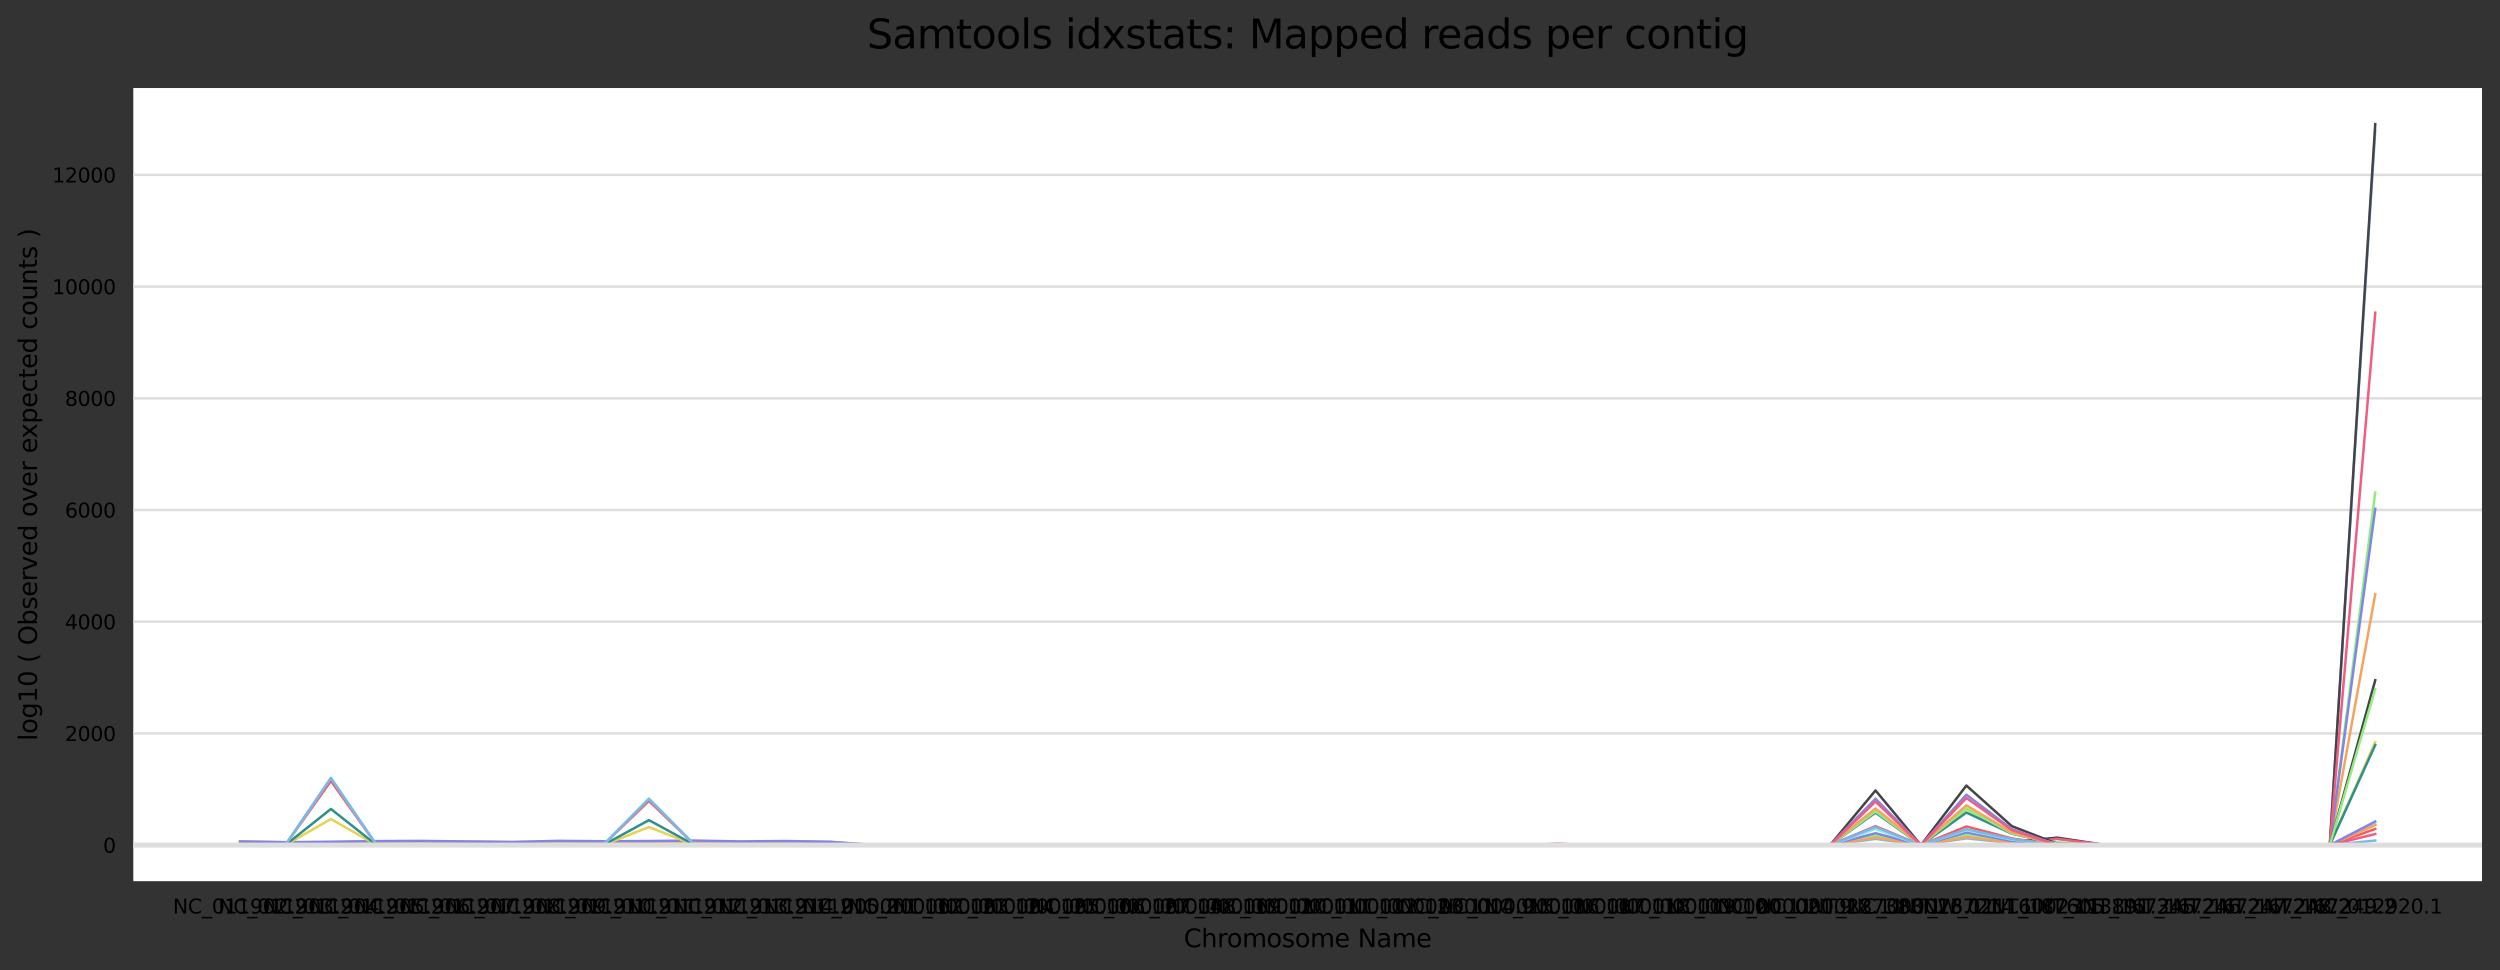 <?xml version="1.0" encoding="utf-8" standalone="no"?>
<!DOCTYPE svg PUBLIC "-//W3C//DTD SVG 1.1//EN"
  "http://www.w3.org/Graphics/SVG/1.1/DTD/svg11.dtd">
<svg xmlns:xlink="http://www.w3.org/1999/xlink" width="1000.198pt" height="388.241pt" viewBox="0 0 1000.198 388.241" xmlns="http://www.w3.org/2000/svg" version="1.1">
 <rect x="0" y="0" width="1000.198" height="388.241" fill="#333333" stroke="none"/>
 <defs>
  <style type="text/css">*{stroke-linejoin: round; stroke-linecap: butt}</style>
 </defs>
 <g id="figure_1">
  <g id="axes_1">
   <g id="patch_1">
    <path d="M 53.328 352.539 
L 992.998 352.539 
L 992.998 35.223 
L 53.328 35.223 
z
" style="fill: #ffffff"/>
   </g>
   <g id="matplotlib.axis_1">
    <g id="xtick_1">
     <g id="text_1">
      <!-- NC_011902.2 -->
      <g transform="translate(69.169 365.476) scale(0.08 -0.08)">
       <defs>
        <path id="DejaVuSans-4e" d="M 628 4666 
L 1478 4666 
L 3547 763 
L 3547 4666 
L 4159 4666 
L 4159 0 
L 3309 0 
L 1241 3903 
L 1241 0 
L 628 0 
L 628 4666 
z
" transform="scale(0.016)"/>
        <path id="DejaVuSans-43" d="M 4122 4306 
L 4122 3641 
Q 3803 3938 3442 4084 
Q 3081 4231 2675 4231 
Q 1875 4231 1450 3742 
Q 1025 3253 1025 2328 
Q 1025 1406 1450 917 
Q 1875 428 2675 428 
Q 3081 428 3442 575 
Q 3803 722 4122 1019 
L 4122 359 
Q 3791 134 3420 21 
Q 3050 -91 2638 -91 
Q 1578 -91 968 557 
Q 359 1206 359 2328 
Q 359 3453 968 4101 
Q 1578 4750 2638 4750 
Q 3056 4750 3426 4639 
Q 3797 4528 4122 4306 
z
" transform="scale(0.016)"/>
        <path id="DejaVuSans-5f" d="M 3263 -1063 
L 3263 -1509 
L -63 -1509 
L -63 -1063 
L 3263 -1063 
z
" transform="scale(0.016)"/>
        <path id="DejaVuSans-30" d="M 2034 4250 
Q 1547 4250 1301 3770 
Q 1056 3291 1056 2328 
Q 1056 1369 1301 889 
Q 1547 409 2034 409 
Q 2525 409 2770 889 
Q 3016 1369 3016 2328 
Q 3016 3291 2770 3770 
Q 2525 4250 2034 4250 
z
M 2034 4750 
Q 2819 4750 3233 4129 
Q 3647 3509 3647 2328 
Q 3647 1150 3233 529 
Q 2819 -91 2034 -91 
Q 1250 -91 836 529 
Q 422 1150 422 2328 
Q 422 3509 836 4129 
Q 1250 4750 2034 4750 
z
" transform="scale(0.016)"/>
        <path id="DejaVuSans-31" d="M 794 531 
L 1825 531 
L 1825 4091 
L 703 3866 
L 703 4441 
L 1819 4666 
L 2450 4666 
L 2450 531 
L 3481 531 
L 3481 0 
L 794 0 
L 794 531 
z
" transform="scale(0.016)"/>
        <path id="DejaVuSans-39" d="M 703 97 
L 703 672 
Q 941 559 1184 500 
Q 1428 441 1663 441 
Q 2288 441 2617 861 
Q 2947 1281 2994 2138 
Q 2813 1869 2534 1725 
Q 2256 1581 1919 1581 
Q 1219 1581 811 2004 
Q 403 2428 403 3163 
Q 403 3881 828 4315 
Q 1253 4750 1959 4750 
Q 2769 4750 3195 4129 
Q 3622 3509 3622 2328 
Q 3622 1225 3098 567 
Q 2575 -91 1691 -91 
Q 1453 -91 1209 -44 
Q 966 3 703 97 
z
M 1959 2075 
Q 2384 2075 2632 2365 
Q 2881 2656 2881 3163 
Q 2881 3666 2632 3958 
Q 2384 4250 1959 4250 
Q 1534 4250 1286 3958 
Q 1038 3666 1038 3163 
Q 1038 2656 1286 2365 
Q 1534 2075 1959 2075 
z
" transform="scale(0.016)"/>
        <path id="DejaVuSans-32" d="M 1228 531 
L 3431 531 
L 3431 0 
L 469 0 
L 469 531 
Q 828 903 1448 1529 
Q 2069 2156 2228 2338 
Q 2531 2678 2651 2914 
Q 2772 3150 2772 3378 
Q 2772 3750 2511 3984 
Q 2250 4219 1831 4219 
Q 1534 4219 1204 4116 
Q 875 4013 500 3803 
L 500 4441 
Q 881 4594 1212 4672 
Q 1544 4750 1819 4750 
Q 2544 4750 2975 4387 
Q 3406 4025 3406 3419 
Q 3406 3131 3298 2873 
Q 3191 2616 2906 2266 
Q 2828 2175 2409 1742 
Q 1991 1309 1228 531 
z
" transform="scale(0.016)"/>
        <path id="DejaVuSans-2e" d="M 684 794 
L 1344 794 
L 1344 0 
L 684 0 
L 684 794 
z
" transform="scale(0.016)"/>
       </defs>
       <use xlink:href="#DejaVuSans-4e"/>
       <use xlink:href="#DejaVuSans-43" x="74.805"/>
       <use xlink:href="#DejaVuSans-5f" x="144.629"/>
       <use xlink:href="#DejaVuSans-30" x="194.629"/>
       <use xlink:href="#DejaVuSans-31" x="258.252"/>
       <use xlink:href="#DejaVuSans-31" x="321.875"/>
       <use xlink:href="#DejaVuSans-39" x="385.498"/>
       <use xlink:href="#DejaVuSans-30" x="449.121"/>
       <use xlink:href="#DejaVuSans-32" x="512.744"/>
       <use xlink:href="#DejaVuSans-2e" x="576.367"/>
       <use xlink:href="#DejaVuSans-32" x="608.154"/>
      </g>
     </g>
    </g>
    <g id="xtick_2">
     <g id="text_2">
      <!-- NC_011903.2 -->
      <g transform="translate(87.344 365.476) scale(0.08 -0.08)">
       <defs>
        <path id="DejaVuSans-33" d="M 2597 2516 
Q 3050 2419 3304 2112 
Q 3559 1806 3559 1356 
Q 3559 666 3084 287 
Q 2609 -91 1734 -91 
Q 1441 -91 1130 -33 
Q 819 25 488 141 
L 488 750 
Q 750 597 1062 519 
Q 1375 441 1716 441 
Q 2309 441 2620 675 
Q 2931 909 2931 1356 
Q 2931 1769 2642 2001 
Q 2353 2234 1838 2234 
L 1294 2234 
L 1294 2753 
L 1863 2753 
Q 2328 2753 2575 2939 
Q 2822 3125 2822 3475 
Q 2822 3834 2567 4026 
Q 2313 4219 1838 4219 
Q 1578 4219 1281 4162 
Q 984 4106 628 3988 
L 628 4550 
Q 988 4650 1302 4700 
Q 1616 4750 1894 4750 
Q 2613 4750 3031 4423 
Q 3450 4097 3450 3541 
Q 3450 3153 3228 2886 
Q 3006 2619 2597 2516 
z
" transform="scale(0.016)"/>
       </defs>
       <use xlink:href="#DejaVuSans-4e"/>
       <use xlink:href="#DejaVuSans-43" x="74.805"/>
       <use xlink:href="#DejaVuSans-5f" x="144.629"/>
       <use xlink:href="#DejaVuSans-30" x="194.629"/>
       <use xlink:href="#DejaVuSans-31" x="258.252"/>
       <use xlink:href="#DejaVuSans-31" x="321.875"/>
       <use xlink:href="#DejaVuSans-39" x="385.498"/>
       <use xlink:href="#DejaVuSans-30" x="449.121"/>
       <use xlink:href="#DejaVuSans-33" x="512.744"/>
       <use xlink:href="#DejaVuSans-2e" x="576.367"/>
       <use xlink:href="#DejaVuSans-32" x="608.154"/>
      </g>
     </g>
    </g>
    <g id="xtick_3">
     <g id="text_3">
      <!-- NC_011904.2 -->
      <g transform="translate(105.519 365.476) scale(0.08 -0.08)">
       <defs>
        <path id="DejaVuSans-34" d="M 2419 4116 
L 825 1625 
L 2419 1625 
L 2419 4116 
z
M 2253 4666 
L 3047 4666 
L 3047 1625 
L 3713 1625 
L 3713 1100 
L 3047 1100 
L 3047 0 
L 2419 0 
L 2419 1100 
L 313 1100 
L 313 1709 
L 2253 4666 
z
" transform="scale(0.016)"/>
       </defs>
       <use xlink:href="#DejaVuSans-4e"/>
       <use xlink:href="#DejaVuSans-43" x="74.805"/>
       <use xlink:href="#DejaVuSans-5f" x="144.629"/>
       <use xlink:href="#DejaVuSans-30" x="194.629"/>
       <use xlink:href="#DejaVuSans-31" x="258.252"/>
       <use xlink:href="#DejaVuSans-31" x="321.875"/>
       <use xlink:href="#DejaVuSans-39" x="385.498"/>
       <use xlink:href="#DejaVuSans-30" x="449.121"/>
       <use xlink:href="#DejaVuSans-34" x="512.744"/>
       <use xlink:href="#DejaVuSans-2e" x="576.367"/>
       <use xlink:href="#DejaVuSans-32" x="608.154"/>
      </g>
     </g>
    </g>
    <g id="xtick_4">
     <g id="text_4">
      <!-- NC_011905.2 -->
      <g transform="translate(123.695 365.476) scale(0.08 -0.08)">
       <defs>
        <path id="DejaVuSans-35" d="M 691 4666 
L 3169 4666 
L 3169 4134 
L 1269 4134 
L 1269 2991 
Q 1406 3038 1543 3061 
Q 1681 3084 1819 3084 
Q 2600 3084 3056 2656 
Q 3513 2228 3513 1497 
Q 3513 744 3044 326 
Q 2575 -91 1722 -91 
Q 1428 -91 1123 -41 
Q 819 9 494 109 
L 494 744 
Q 775 591 1075 516 
Q 1375 441 1709 441 
Q 2250 441 2565 725 
Q 2881 1009 2881 1497 
Q 2881 1984 2565 2268 
Q 2250 2553 1709 2553 
Q 1456 2553 1204 2497 
Q 953 2441 691 2322 
L 691 4666 
z
" transform="scale(0.016)"/>
       </defs>
       <use xlink:href="#DejaVuSans-4e"/>
       <use xlink:href="#DejaVuSans-43" x="74.805"/>
       <use xlink:href="#DejaVuSans-5f" x="144.629"/>
       <use xlink:href="#DejaVuSans-30" x="194.629"/>
       <use xlink:href="#DejaVuSans-31" x="258.252"/>
       <use xlink:href="#DejaVuSans-31" x="321.875"/>
       <use xlink:href="#DejaVuSans-39" x="385.498"/>
       <use xlink:href="#DejaVuSans-30" x="449.121"/>
       <use xlink:href="#DejaVuSans-35" x="512.744"/>
       <use xlink:href="#DejaVuSans-2e" x="576.367"/>
       <use xlink:href="#DejaVuSans-32" x="608.154"/>
      </g>
     </g>
    </g>
    <g id="xtick_5">
     <g id="text_5">
      <!-- NC_011906.2 -->
      <g transform="translate(141.87 365.476) scale(0.08 -0.08)">
       <defs>
        <path id="DejaVuSans-36" d="M 2113 2584 
Q 1688 2584 1439 2293 
Q 1191 2003 1191 1497 
Q 1191 994 1439 701 
Q 1688 409 2113 409 
Q 2538 409 2786 701 
Q 3034 994 3034 1497 
Q 3034 2003 2786 2293 
Q 2538 2584 2113 2584 
z
M 3366 4563 
L 3366 3988 
Q 3128 4100 2886 4159 
Q 2644 4219 2406 4219 
Q 1781 4219 1451 3797 
Q 1122 3375 1075 2522 
Q 1259 2794 1537 2939 
Q 1816 3084 2150 3084 
Q 2853 3084 3261 2657 
Q 3669 2231 3669 1497 
Q 3669 778 3244 343 
Q 2819 -91 2113 -91 
Q 1303 -91 875 529 
Q 447 1150 447 2328 
Q 447 3434 972 4092 
Q 1497 4750 2381 4750 
Q 2619 4750 2861 4703 
Q 3103 4656 3366 4563 
z
" transform="scale(0.016)"/>
       </defs>
       <use xlink:href="#DejaVuSans-4e"/>
       <use xlink:href="#DejaVuSans-43" x="74.805"/>
       <use xlink:href="#DejaVuSans-5f" x="144.629"/>
       <use xlink:href="#DejaVuSans-30" x="194.629"/>
       <use xlink:href="#DejaVuSans-31" x="258.252"/>
       <use xlink:href="#DejaVuSans-31" x="321.875"/>
       <use xlink:href="#DejaVuSans-39" x="385.498"/>
       <use xlink:href="#DejaVuSans-30" x="449.121"/>
       <use xlink:href="#DejaVuSans-36" x="512.744"/>
       <use xlink:href="#DejaVuSans-2e" x="576.367"/>
       <use xlink:href="#DejaVuSans-32" x="608.154"/>
      </g>
     </g>
    </g>
    <g id="xtick_6">
     <g id="text_6">
      <!-- NC_011907.2 -->
      <g transform="translate(160.046 365.476) scale(0.08 -0.08)">
       <defs>
        <path id="DejaVuSans-37" d="M 525 4666 
L 3525 4666 
L 3525 4397 
L 1831 0 
L 1172 0 
L 2766 4134 
L 525 4134 
L 525 4666 
z
" transform="scale(0.016)"/>
       </defs>
       <use xlink:href="#DejaVuSans-4e"/>
       <use xlink:href="#DejaVuSans-43" x="74.805"/>
       <use xlink:href="#DejaVuSans-5f" x="144.629"/>
       <use xlink:href="#DejaVuSans-30" x="194.629"/>
       <use xlink:href="#DejaVuSans-31" x="258.252"/>
       <use xlink:href="#DejaVuSans-31" x="321.875"/>
       <use xlink:href="#DejaVuSans-39" x="385.498"/>
       <use xlink:href="#DejaVuSans-30" x="449.121"/>
       <use xlink:href="#DejaVuSans-37" x="512.744"/>
       <use xlink:href="#DejaVuSans-2e" x="576.367"/>
       <use xlink:href="#DejaVuSans-32" x="608.154"/>
      </g>
     </g>
    </g>
    <g id="xtick_7">
     <g id="text_7">
      <!-- NC_011908.2 -->
      <g transform="translate(178.221 365.476) scale(0.08 -0.08)">
       <defs>
        <path id="DejaVuSans-38" d="M 2034 2216 
Q 1584 2216 1326 1975 
Q 1069 1734 1069 1313 
Q 1069 891 1326 650 
Q 1584 409 2034 409 
Q 2484 409 2743 651 
Q 3003 894 3003 1313 
Q 3003 1734 2745 1975 
Q 2488 2216 2034 2216 
z
M 1403 2484 
Q 997 2584 770 2862 
Q 544 3141 544 3541 
Q 544 4100 942 4425 
Q 1341 4750 2034 4750 
Q 2731 4750 3128 4425 
Q 3525 4100 3525 3541 
Q 3525 3141 3298 2862 
Q 3072 2584 2669 2484 
Q 3125 2378 3379 2068 
Q 3634 1759 3634 1313 
Q 3634 634 3220 271 
Q 2806 -91 2034 -91 
Q 1263 -91 848 271 
Q 434 634 434 1313 
Q 434 1759 690 2068 
Q 947 2378 1403 2484 
z
M 1172 3481 
Q 1172 3119 1398 2916 
Q 1625 2713 2034 2713 
Q 2441 2713 2670 2916 
Q 2900 3119 2900 3481 
Q 2900 3844 2670 4047 
Q 2441 4250 2034 4250 
Q 1625 4250 1398 4047 
Q 1172 3844 1172 3481 
z
" transform="scale(0.016)"/>
       </defs>
       <use xlink:href="#DejaVuSans-4e"/>
       <use xlink:href="#DejaVuSans-43" x="74.805"/>
       <use xlink:href="#DejaVuSans-5f" x="144.629"/>
       <use xlink:href="#DejaVuSans-30" x="194.629"/>
       <use xlink:href="#DejaVuSans-31" x="258.252"/>
       <use xlink:href="#DejaVuSans-31" x="321.875"/>
       <use xlink:href="#DejaVuSans-39" x="385.498"/>
       <use xlink:href="#DejaVuSans-30" x="449.121"/>
       <use xlink:href="#DejaVuSans-38" x="512.744"/>
       <use xlink:href="#DejaVuSans-2e" x="576.367"/>
       <use xlink:href="#DejaVuSans-32" x="608.154"/>
      </g>
     </g>
    </g>
    <g id="xtick_8">
     <g id="text_8">
      <!-- NC_011909.2 -->
      <g transform="translate(196.397 365.476) scale(0.08 -0.08)">
       <use xlink:href="#DejaVuSans-4e"/>
       <use xlink:href="#DejaVuSans-43" x="74.805"/>
       <use xlink:href="#DejaVuSans-5f" x="144.629"/>
       <use xlink:href="#DejaVuSans-30" x="194.629"/>
       <use xlink:href="#DejaVuSans-31" x="258.252"/>
       <use xlink:href="#DejaVuSans-31" x="321.875"/>
       <use xlink:href="#DejaVuSans-39" x="385.498"/>
       <use xlink:href="#DejaVuSans-30" x="449.121"/>
       <use xlink:href="#DejaVuSans-39" x="512.744"/>
       <use xlink:href="#DejaVuSans-2e" x="576.367"/>
       <use xlink:href="#DejaVuSans-32" x="608.154"/>
      </g>
     </g>
    </g>
    <g id="xtick_9">
     <g id="text_9">
      <!-- NC_011910.2 -->
      <g transform="translate(214.572 365.476) scale(0.08 -0.08)">
       <use xlink:href="#DejaVuSans-4e"/>
       <use xlink:href="#DejaVuSans-43" x="74.805"/>
       <use xlink:href="#DejaVuSans-5f" x="144.629"/>
       <use xlink:href="#DejaVuSans-30" x="194.629"/>
       <use xlink:href="#DejaVuSans-31" x="258.252"/>
       <use xlink:href="#DejaVuSans-31" x="321.875"/>
       <use xlink:href="#DejaVuSans-39" x="385.498"/>
       <use xlink:href="#DejaVuSans-31" x="449.121"/>
       <use xlink:href="#DejaVuSans-30" x="512.744"/>
       <use xlink:href="#DejaVuSans-2e" x="576.367"/>
       <use xlink:href="#DejaVuSans-32" x="608.154"/>
      </g>
     </g>
    </g>
    <g id="xtick_10">
     <g id="text_10">
      <!-- NC_011911.2 -->
      <g transform="translate(232.747 365.476) scale(0.08 -0.08)">
       <use xlink:href="#DejaVuSans-4e"/>
       <use xlink:href="#DejaVuSans-43" x="74.805"/>
       <use xlink:href="#DejaVuSans-5f" x="144.629"/>
       <use xlink:href="#DejaVuSans-30" x="194.629"/>
       <use xlink:href="#DejaVuSans-31" x="258.252"/>
       <use xlink:href="#DejaVuSans-31" x="321.875"/>
       <use xlink:href="#DejaVuSans-39" x="385.498"/>
       <use xlink:href="#DejaVuSans-31" x="449.121"/>
       <use xlink:href="#DejaVuSans-31" x="512.744"/>
       <use xlink:href="#DejaVuSans-2e" x="576.367"/>
       <use xlink:href="#DejaVuSans-32" x="608.154"/>
      </g>
     </g>
    </g>
    <g id="xtick_11">
     <g id="text_11">
      <!-- NC_011912.2 -->
      <g transform="translate(250.923 365.476) scale(0.08 -0.08)">
       <use xlink:href="#DejaVuSans-4e"/>
       <use xlink:href="#DejaVuSans-43" x="74.805"/>
       <use xlink:href="#DejaVuSans-5f" x="144.629"/>
       <use xlink:href="#DejaVuSans-30" x="194.629"/>
       <use xlink:href="#DejaVuSans-31" x="258.252"/>
       <use xlink:href="#DejaVuSans-31" x="321.875"/>
       <use xlink:href="#DejaVuSans-39" x="385.498"/>
       <use xlink:href="#DejaVuSans-31" x="449.121"/>
       <use xlink:href="#DejaVuSans-32" x="512.744"/>
       <use xlink:href="#DejaVuSans-2e" x="576.367"/>
       <use xlink:href="#DejaVuSans-32" x="608.154"/>
      </g>
     </g>
    </g>
    <g id="xtick_12">
     <g id="text_12">
      <!-- NC_011913.2 -->
      <g transform="translate(269.098 365.476) scale(0.08 -0.08)">
       <use xlink:href="#DejaVuSans-4e"/>
       <use xlink:href="#DejaVuSans-43" x="74.805"/>
       <use xlink:href="#DejaVuSans-5f" x="144.629"/>
       <use xlink:href="#DejaVuSans-30" x="194.629"/>
       <use xlink:href="#DejaVuSans-31" x="258.252"/>
       <use xlink:href="#DejaVuSans-31" x="321.875"/>
       <use xlink:href="#DejaVuSans-39" x="385.498"/>
       <use xlink:href="#DejaVuSans-31" x="449.121"/>
       <use xlink:href="#DejaVuSans-33" x="512.744"/>
       <use xlink:href="#DejaVuSans-2e" x="576.367"/>
       <use xlink:href="#DejaVuSans-32" x="608.154"/>
      </g>
     </g>
    </g>
    <g id="xtick_13">
     <g id="text_13">
      <!-- NC_011914.2 -->
      <g transform="translate(287.274 365.476) scale(0.08 -0.08)">
       <use xlink:href="#DejaVuSans-4e"/>
       <use xlink:href="#DejaVuSans-43" x="74.805"/>
       <use xlink:href="#DejaVuSans-5f" x="144.629"/>
       <use xlink:href="#DejaVuSans-30" x="194.629"/>
       <use xlink:href="#DejaVuSans-31" x="258.252"/>
       <use xlink:href="#DejaVuSans-31" x="321.875"/>
       <use xlink:href="#DejaVuSans-39" x="385.498"/>
       <use xlink:href="#DejaVuSans-31" x="449.121"/>
       <use xlink:href="#DejaVuSans-34" x="512.744"/>
       <use xlink:href="#DejaVuSans-2e" x="576.367"/>
       <use xlink:href="#DejaVuSans-32" x="608.154"/>
      </g>
     </g>
    </g>
    <g id="xtick_14">
     <g id="text_14">
      <!-- NC_011915.2 -->
      <g transform="translate(305.449 365.476) scale(0.08 -0.08)">
       <use xlink:href="#DejaVuSans-4e"/>
       <use xlink:href="#DejaVuSans-43" x="74.805"/>
       <use xlink:href="#DejaVuSans-5f" x="144.629"/>
       <use xlink:href="#DejaVuSans-30" x="194.629"/>
       <use xlink:href="#DejaVuSans-31" x="258.252"/>
       <use xlink:href="#DejaVuSans-31" x="321.875"/>
       <use xlink:href="#DejaVuSans-39" x="385.498"/>
       <use xlink:href="#DejaVuSans-31" x="449.121"/>
       <use xlink:href="#DejaVuSans-35" x="512.744"/>
       <use xlink:href="#DejaVuSans-2e" x="576.367"/>
       <use xlink:href="#DejaVuSans-32" x="608.154"/>
      </g>
     </g>
    </g>
    <g id="xtick_15">
     <g id="text_15">
      <!-- NC_000001.11 -->
      <g transform="translate(321.08 365.476) scale(0.08 -0.08)">
       <use xlink:href="#DejaVuSans-4e"/>
       <use xlink:href="#DejaVuSans-43" x="74.805"/>
       <use xlink:href="#DejaVuSans-5f" x="144.629"/>
       <use xlink:href="#DejaVuSans-30" x="194.629"/>
       <use xlink:href="#DejaVuSans-30" x="258.252"/>
       <use xlink:href="#DejaVuSans-30" x="321.875"/>
       <use xlink:href="#DejaVuSans-30" x="385.498"/>
       <use xlink:href="#DejaVuSans-30" x="449.121"/>
       <use xlink:href="#DejaVuSans-31" x="512.744"/>
       <use xlink:href="#DejaVuSans-2e" x="576.367"/>
       <use xlink:href="#DejaVuSans-31" x="608.154"/>
       <use xlink:href="#DejaVuSans-31" x="671.777"/>
      </g>
     </g>
    </g>
    <g id="xtick_16">
     <g id="text_16">
      <!-- NC_000002.12 -->
      <g transform="translate(339.255 365.476) scale(0.08 -0.08)">
       <use xlink:href="#DejaVuSans-4e"/>
       <use xlink:href="#DejaVuSans-43" x="74.805"/>
       <use xlink:href="#DejaVuSans-5f" x="144.629"/>
       <use xlink:href="#DejaVuSans-30" x="194.629"/>
       <use xlink:href="#DejaVuSans-30" x="258.252"/>
       <use xlink:href="#DejaVuSans-30" x="321.875"/>
       <use xlink:href="#DejaVuSans-30" x="385.498"/>
       <use xlink:href="#DejaVuSans-30" x="449.121"/>
       <use xlink:href="#DejaVuSans-32" x="512.744"/>
       <use xlink:href="#DejaVuSans-2e" x="576.367"/>
       <use xlink:href="#DejaVuSans-31" x="608.154"/>
       <use xlink:href="#DejaVuSans-32" x="671.777"/>
      </g>
     </g>
    </g>
    <g id="xtick_17">
     <g id="text_17">
      <!-- NC_000003.12 -->
      <g transform="translate(357.43 365.476) scale(0.08 -0.08)">
       <use xlink:href="#DejaVuSans-4e"/>
       <use xlink:href="#DejaVuSans-43" x="74.805"/>
       <use xlink:href="#DejaVuSans-5f" x="144.629"/>
       <use xlink:href="#DejaVuSans-30" x="194.629"/>
       <use xlink:href="#DejaVuSans-30" x="258.252"/>
       <use xlink:href="#DejaVuSans-30" x="321.875"/>
       <use xlink:href="#DejaVuSans-30" x="385.498"/>
       <use xlink:href="#DejaVuSans-30" x="449.121"/>
       <use xlink:href="#DejaVuSans-33" x="512.744"/>
       <use xlink:href="#DejaVuSans-2e" x="576.367"/>
       <use xlink:href="#DejaVuSans-31" x="608.154"/>
       <use xlink:href="#DejaVuSans-32" x="671.777"/>
      </g>
     </g>
    </g>
    <g id="xtick_18">
     <g id="text_18">
      <!-- NC_000004.12 -->
      <g transform="translate(375.606 365.476) scale(0.08 -0.08)">
       <use xlink:href="#DejaVuSans-4e"/>
       <use xlink:href="#DejaVuSans-43" x="74.805"/>
       <use xlink:href="#DejaVuSans-5f" x="144.629"/>
       <use xlink:href="#DejaVuSans-30" x="194.629"/>
       <use xlink:href="#DejaVuSans-30" x="258.252"/>
       <use xlink:href="#DejaVuSans-30" x="321.875"/>
       <use xlink:href="#DejaVuSans-30" x="385.498"/>
       <use xlink:href="#DejaVuSans-30" x="449.121"/>
       <use xlink:href="#DejaVuSans-34" x="512.744"/>
       <use xlink:href="#DejaVuSans-2e" x="576.367"/>
       <use xlink:href="#DejaVuSans-31" x="608.154"/>
       <use xlink:href="#DejaVuSans-32" x="671.777"/>
      </g>
     </g>
    </g>
    <g id="xtick_19">
     <g id="text_19">
      <!-- NC_000005.10 -->
      <g transform="translate(393.781 365.476) scale(0.08 -0.08)">
       <use xlink:href="#DejaVuSans-4e"/>
       <use xlink:href="#DejaVuSans-43" x="74.805"/>
       <use xlink:href="#DejaVuSans-5f" x="144.629"/>
       <use xlink:href="#DejaVuSans-30" x="194.629"/>
       <use xlink:href="#DejaVuSans-30" x="258.252"/>
       <use xlink:href="#DejaVuSans-30" x="321.875"/>
       <use xlink:href="#DejaVuSans-30" x="385.498"/>
       <use xlink:href="#DejaVuSans-30" x="449.121"/>
       <use xlink:href="#DejaVuSans-35" x="512.744"/>
       <use xlink:href="#DejaVuSans-2e" x="576.367"/>
       <use xlink:href="#DejaVuSans-31" x="608.154"/>
       <use xlink:href="#DejaVuSans-30" x="671.777"/>
      </g>
     </g>
    </g>
    <g id="xtick_20">
     <g id="text_20">
      <!-- NC_000006.12 -->
      <g transform="translate(411.957 365.476) scale(0.08 -0.08)">
       <use xlink:href="#DejaVuSans-4e"/>
       <use xlink:href="#DejaVuSans-43" x="74.805"/>
       <use xlink:href="#DejaVuSans-5f" x="144.629"/>
       <use xlink:href="#DejaVuSans-30" x="194.629"/>
       <use xlink:href="#DejaVuSans-30" x="258.252"/>
       <use xlink:href="#DejaVuSans-30" x="321.875"/>
       <use xlink:href="#DejaVuSans-30" x="385.498"/>
       <use xlink:href="#DejaVuSans-30" x="449.121"/>
       <use xlink:href="#DejaVuSans-36" x="512.744"/>
       <use xlink:href="#DejaVuSans-2e" x="576.367"/>
       <use xlink:href="#DejaVuSans-31" x="608.154"/>
       <use xlink:href="#DejaVuSans-32" x="671.777"/>
      </g>
     </g>
    </g>
    <g id="xtick_21">
     <g id="text_21">
      <!-- NC_000007.14 -->
      <g transform="translate(430.132 365.476) scale(0.08 -0.08)">
       <use xlink:href="#DejaVuSans-4e"/>
       <use xlink:href="#DejaVuSans-43" x="74.805"/>
       <use xlink:href="#DejaVuSans-5f" x="144.629"/>
       <use xlink:href="#DejaVuSans-30" x="194.629"/>
       <use xlink:href="#DejaVuSans-30" x="258.252"/>
       <use xlink:href="#DejaVuSans-30" x="321.875"/>
       <use xlink:href="#DejaVuSans-30" x="385.498"/>
       <use xlink:href="#DejaVuSans-30" x="449.121"/>
       <use xlink:href="#DejaVuSans-37" x="512.744"/>
       <use xlink:href="#DejaVuSans-2e" x="576.367"/>
       <use xlink:href="#DejaVuSans-31" x="608.154"/>
       <use xlink:href="#DejaVuSans-34" x="671.777"/>
      </g>
     </g>
    </g>
    <g id="xtick_22">
     <g id="text_22">
      <!-- NC_000008.11 -->
      <g transform="translate(448.308 365.476) scale(0.08 -0.08)">
       <use xlink:href="#DejaVuSans-4e"/>
       <use xlink:href="#DejaVuSans-43" x="74.805"/>
       <use xlink:href="#DejaVuSans-5f" x="144.629"/>
       <use xlink:href="#DejaVuSans-30" x="194.629"/>
       <use xlink:href="#DejaVuSans-30" x="258.252"/>
       <use xlink:href="#DejaVuSans-30" x="321.875"/>
       <use xlink:href="#DejaVuSans-30" x="385.498"/>
       <use xlink:href="#DejaVuSans-30" x="449.121"/>
       <use xlink:href="#DejaVuSans-38" x="512.744"/>
       <use xlink:href="#DejaVuSans-2e" x="576.367"/>
       <use xlink:href="#DejaVuSans-31" x="608.154"/>
       <use xlink:href="#DejaVuSans-31" x="671.777"/>
      </g>
     </g>
    </g>
    <g id="xtick_23">
     <g id="text_23">
      <!-- NC_000009.12 -->
      <g transform="translate(466.483 365.476) scale(0.08 -0.08)">
       <use xlink:href="#DejaVuSans-4e"/>
       <use xlink:href="#DejaVuSans-43" x="74.805"/>
       <use xlink:href="#DejaVuSans-5f" x="144.629"/>
       <use xlink:href="#DejaVuSans-30" x="194.629"/>
       <use xlink:href="#DejaVuSans-30" x="258.252"/>
       <use xlink:href="#DejaVuSans-30" x="321.875"/>
       <use xlink:href="#DejaVuSans-30" x="385.498"/>
       <use xlink:href="#DejaVuSans-30" x="449.121"/>
       <use xlink:href="#DejaVuSans-39" x="512.744"/>
       <use xlink:href="#DejaVuSans-2e" x="576.367"/>
       <use xlink:href="#DejaVuSans-31" x="608.154"/>
       <use xlink:href="#DejaVuSans-32" x="671.777"/>
      </g>
     </g>
    </g>
    <g id="xtick_24">
     <g id="text_24">
      <!-- NC_000010.11 -->
      <g transform="translate(484.659 365.476) scale(0.08 -0.08)">
       <use xlink:href="#DejaVuSans-4e"/>
       <use xlink:href="#DejaVuSans-43" x="74.805"/>
       <use xlink:href="#DejaVuSans-5f" x="144.629"/>
       <use xlink:href="#DejaVuSans-30" x="194.629"/>
       <use xlink:href="#DejaVuSans-30" x="258.252"/>
       <use xlink:href="#DejaVuSans-30" x="321.875"/>
       <use xlink:href="#DejaVuSans-30" x="385.498"/>
       <use xlink:href="#DejaVuSans-31" x="449.121"/>
       <use xlink:href="#DejaVuSans-30" x="512.744"/>
       <use xlink:href="#DejaVuSans-2e" x="576.367"/>
       <use xlink:href="#DejaVuSans-31" x="608.154"/>
       <use xlink:href="#DejaVuSans-31" x="671.777"/>
      </g>
     </g>
    </g>
    <g id="xtick_25">
     <g id="text_25">
      <!-- NC_000011.10 -->
      <g transform="translate(502.834 365.476) scale(0.08 -0.08)">
       <use xlink:href="#DejaVuSans-4e"/>
       <use xlink:href="#DejaVuSans-43" x="74.805"/>
       <use xlink:href="#DejaVuSans-5f" x="144.629"/>
       <use xlink:href="#DejaVuSans-30" x="194.629"/>
       <use xlink:href="#DejaVuSans-30" x="258.252"/>
       <use xlink:href="#DejaVuSans-30" x="321.875"/>
       <use xlink:href="#DejaVuSans-30" x="385.498"/>
       <use xlink:href="#DejaVuSans-31" x="449.121"/>
       <use xlink:href="#DejaVuSans-31" x="512.744"/>
       <use xlink:href="#DejaVuSans-2e" x="576.367"/>
       <use xlink:href="#DejaVuSans-31" x="608.154"/>
       <use xlink:href="#DejaVuSans-30" x="671.777"/>
      </g>
     </g>
    </g>
    <g id="xtick_26">
     <g id="text_26">
      <!-- NC_000012.12 -->
      <g transform="translate(521.009 365.476) scale(0.08 -0.08)">
       <use xlink:href="#DejaVuSans-4e"/>
       <use xlink:href="#DejaVuSans-43" x="74.805"/>
       <use xlink:href="#DejaVuSans-5f" x="144.629"/>
       <use xlink:href="#DejaVuSans-30" x="194.629"/>
       <use xlink:href="#DejaVuSans-30" x="258.252"/>
       <use xlink:href="#DejaVuSans-30" x="321.875"/>
       <use xlink:href="#DejaVuSans-30" x="385.498"/>
       <use xlink:href="#DejaVuSans-31" x="449.121"/>
       <use xlink:href="#DejaVuSans-32" x="512.744"/>
       <use xlink:href="#DejaVuSans-2e" x="576.367"/>
       <use xlink:href="#DejaVuSans-31" x="608.154"/>
       <use xlink:href="#DejaVuSans-32" x="671.777"/>
      </g>
     </g>
    </g>
    <g id="xtick_27">
     <g id="text_27">
      <!-- NC_000013.11 -->
      <g transform="translate(539.185 365.476) scale(0.08 -0.08)">
       <use xlink:href="#DejaVuSans-4e"/>
       <use xlink:href="#DejaVuSans-43" x="74.805"/>
       <use xlink:href="#DejaVuSans-5f" x="144.629"/>
       <use xlink:href="#DejaVuSans-30" x="194.629"/>
       <use xlink:href="#DejaVuSans-30" x="258.252"/>
       <use xlink:href="#DejaVuSans-30" x="321.875"/>
       <use xlink:href="#DejaVuSans-30" x="385.498"/>
       <use xlink:href="#DejaVuSans-31" x="449.121"/>
       <use xlink:href="#DejaVuSans-33" x="512.744"/>
       <use xlink:href="#DejaVuSans-2e" x="576.367"/>
       <use xlink:href="#DejaVuSans-31" x="608.154"/>
       <use xlink:href="#DejaVuSans-31" x="671.777"/>
      </g>
     </g>
    </g>
    <g id="xtick_28">
     <g id="text_28">
      <!-- NC_000014.9 -->
      <g transform="translate(559.905 365.476) scale(0.08 -0.08)">
       <use xlink:href="#DejaVuSans-4e"/>
       <use xlink:href="#DejaVuSans-43" x="74.805"/>
       <use xlink:href="#DejaVuSans-5f" x="144.629"/>
       <use xlink:href="#DejaVuSans-30" x="194.629"/>
       <use xlink:href="#DejaVuSans-30" x="258.252"/>
       <use xlink:href="#DejaVuSans-30" x="321.875"/>
       <use xlink:href="#DejaVuSans-30" x="385.498"/>
       <use xlink:href="#DejaVuSans-31" x="449.121"/>
       <use xlink:href="#DejaVuSans-34" x="512.744"/>
       <use xlink:href="#DejaVuSans-2e" x="576.367"/>
       <use xlink:href="#DejaVuSans-39" x="608.154"/>
      </g>
     </g>
    </g>
    <g id="xtick_29">
     <g id="text_29">
      <!-- NC_000015.10 -->
      <g transform="translate(575.536 365.476) scale(0.08 -0.08)">
       <use xlink:href="#DejaVuSans-4e"/>
       <use xlink:href="#DejaVuSans-43" x="74.805"/>
       <use xlink:href="#DejaVuSans-5f" x="144.629"/>
       <use xlink:href="#DejaVuSans-30" x="194.629"/>
       <use xlink:href="#DejaVuSans-30" x="258.252"/>
       <use xlink:href="#DejaVuSans-30" x="321.875"/>
       <use xlink:href="#DejaVuSans-30" x="385.498"/>
       <use xlink:href="#DejaVuSans-31" x="449.121"/>
       <use xlink:href="#DejaVuSans-35" x="512.744"/>
       <use xlink:href="#DejaVuSans-2e" x="576.367"/>
       <use xlink:href="#DejaVuSans-31" x="608.154"/>
       <use xlink:href="#DejaVuSans-30" x="671.777"/>
      </g>
     </g>
    </g>
    <g id="xtick_30">
     <g id="text_30">
      <!-- NC_000016.10 -->
      <g transform="translate(593.711 365.476) scale(0.08 -0.08)">
       <use xlink:href="#DejaVuSans-4e"/>
       <use xlink:href="#DejaVuSans-43" x="74.805"/>
       <use xlink:href="#DejaVuSans-5f" x="144.629"/>
       <use xlink:href="#DejaVuSans-30" x="194.629"/>
       <use xlink:href="#DejaVuSans-30" x="258.252"/>
       <use xlink:href="#DejaVuSans-30" x="321.875"/>
       <use xlink:href="#DejaVuSans-30" x="385.498"/>
       <use xlink:href="#DejaVuSans-31" x="449.121"/>
       <use xlink:href="#DejaVuSans-36" x="512.744"/>
       <use xlink:href="#DejaVuSans-2e" x="576.367"/>
       <use xlink:href="#DejaVuSans-31" x="608.154"/>
       <use xlink:href="#DejaVuSans-30" x="671.777"/>
      </g>
     </g>
    </g>
    <g id="xtick_31">
     <g id="text_31">
      <!-- NC_000017.11 -->
      <g transform="translate(611.887 365.476) scale(0.08 -0.08)">
       <use xlink:href="#DejaVuSans-4e"/>
       <use xlink:href="#DejaVuSans-43" x="74.805"/>
       <use xlink:href="#DejaVuSans-5f" x="144.629"/>
       <use xlink:href="#DejaVuSans-30" x="194.629"/>
       <use xlink:href="#DejaVuSans-30" x="258.252"/>
       <use xlink:href="#DejaVuSans-30" x="321.875"/>
       <use xlink:href="#DejaVuSans-30" x="385.498"/>
       <use xlink:href="#DejaVuSans-31" x="449.121"/>
       <use xlink:href="#DejaVuSans-37" x="512.744"/>
       <use xlink:href="#DejaVuSans-2e" x="576.367"/>
       <use xlink:href="#DejaVuSans-31" x="608.154"/>
       <use xlink:href="#DejaVuSans-31" x="671.777"/>
      </g>
     </g>
    </g>
    <g id="xtick_32">
     <g id="text_32">
      <!-- NC_000018.10 -->
      <g transform="translate(630.062 365.476) scale(0.08 -0.08)">
       <use xlink:href="#DejaVuSans-4e"/>
       <use xlink:href="#DejaVuSans-43" x="74.805"/>
       <use xlink:href="#DejaVuSans-5f" x="144.629"/>
       <use xlink:href="#DejaVuSans-30" x="194.629"/>
       <use xlink:href="#DejaVuSans-30" x="258.252"/>
       <use xlink:href="#DejaVuSans-30" x="321.875"/>
       <use xlink:href="#DejaVuSans-30" x="385.498"/>
       <use xlink:href="#DejaVuSans-31" x="449.121"/>
       <use xlink:href="#DejaVuSans-38" x="512.744"/>
       <use xlink:href="#DejaVuSans-2e" x="576.367"/>
       <use xlink:href="#DejaVuSans-31" x="608.154"/>
       <use xlink:href="#DejaVuSans-30" x="671.777"/>
      </g>
     </g>
    </g>
    <g id="xtick_33">
     <g id="text_33">
      <!-- NC_000019.10 -->
      <g transform="translate(648.237 365.476) scale(0.08 -0.08)">
       <use xlink:href="#DejaVuSans-4e"/>
       <use xlink:href="#DejaVuSans-43" x="74.805"/>
       <use xlink:href="#DejaVuSans-5f" x="144.629"/>
       <use xlink:href="#DejaVuSans-30" x="194.629"/>
       <use xlink:href="#DejaVuSans-30" x="258.252"/>
       <use xlink:href="#DejaVuSans-30" x="321.875"/>
       <use xlink:href="#DejaVuSans-30" x="385.498"/>
       <use xlink:href="#DejaVuSans-31" x="449.121"/>
       <use xlink:href="#DejaVuSans-39" x="512.744"/>
       <use xlink:href="#DejaVuSans-2e" x="576.367"/>
       <use xlink:href="#DejaVuSans-31" x="608.154"/>
       <use xlink:href="#DejaVuSans-30" x="671.777"/>
      </g>
     </g>
    </g>
    <g id="xtick_34">
     <g id="text_34">
      <!-- NC_000020.11 -->
      <g transform="translate(666.413 365.476) scale(0.08 -0.08)">
       <use xlink:href="#DejaVuSans-4e"/>
       <use xlink:href="#DejaVuSans-43" x="74.805"/>
       <use xlink:href="#DejaVuSans-5f" x="144.629"/>
       <use xlink:href="#DejaVuSans-30" x="194.629"/>
       <use xlink:href="#DejaVuSans-30" x="258.252"/>
       <use xlink:href="#DejaVuSans-30" x="321.875"/>
       <use xlink:href="#DejaVuSans-30" x="385.498"/>
       <use xlink:href="#DejaVuSans-32" x="449.121"/>
       <use xlink:href="#DejaVuSans-30" x="512.744"/>
       <use xlink:href="#DejaVuSans-2e" x="576.367"/>
       <use xlink:href="#DejaVuSans-31" x="608.154"/>
       <use xlink:href="#DejaVuSans-31" x="671.777"/>
      </g>
     </g>
    </g>
    <g id="xtick_35">
     <g id="text_35">
      <!-- NC_000021.9 -->
      <g transform="translate(687.133 365.476) scale(0.08 -0.08)">
       <use xlink:href="#DejaVuSans-4e"/>
       <use xlink:href="#DejaVuSans-43" x="74.805"/>
       <use xlink:href="#DejaVuSans-5f" x="144.629"/>
       <use xlink:href="#DejaVuSans-30" x="194.629"/>
       <use xlink:href="#DejaVuSans-30" x="258.252"/>
       <use xlink:href="#DejaVuSans-30" x="321.875"/>
       <use xlink:href="#DejaVuSans-30" x="385.498"/>
       <use xlink:href="#DejaVuSans-32" x="449.121"/>
       <use xlink:href="#DejaVuSans-31" x="512.744"/>
       <use xlink:href="#DejaVuSans-2e" x="576.367"/>
       <use xlink:href="#DejaVuSans-39" x="608.154"/>
      </g>
     </g>
    </g>
    <g id="xtick_36">
     <g id="text_36">
      <!-- NC_000022.11 -->
      <g transform="translate(702.764 365.476) scale(0.08 -0.08)">
       <use xlink:href="#DejaVuSans-4e"/>
       <use xlink:href="#DejaVuSans-43" x="74.805"/>
       <use xlink:href="#DejaVuSans-5f" x="144.629"/>
       <use xlink:href="#DejaVuSans-30" x="194.629"/>
       <use xlink:href="#DejaVuSans-30" x="258.252"/>
       <use xlink:href="#DejaVuSans-30" x="321.875"/>
       <use xlink:href="#DejaVuSans-30" x="385.498"/>
       <use xlink:href="#DejaVuSans-32" x="449.121"/>
       <use xlink:href="#DejaVuSans-32" x="512.744"/>
       <use xlink:href="#DejaVuSans-2e" x="576.367"/>
       <use xlink:href="#DejaVuSans-31" x="608.154"/>
       <use xlink:href="#DejaVuSans-31" x="671.777"/>
      </g>
     </g>
    </g>
    <g id="xtick_37">
     <g id="text_37">
      <!-- NT_187388.1 -->
      <g transform="translate(723.834 365.476) scale(0.08 -0.08)">
       <defs>
        <path id="DejaVuSans-54" d="M -19 4666 
L 3928 4666 
L 3928 4134 
L 2272 4134 
L 2272 0 
L 1638 0 
L 1638 4134 
L -19 4134 
L -19 4666 
z
" transform="scale(0.016)"/>
       </defs>
       <use xlink:href="#DejaVuSans-4e"/>
       <use xlink:href="#DejaVuSans-54" x="74.805"/>
       <use xlink:href="#DejaVuSans-5f" x="135.889"/>
       <use xlink:href="#DejaVuSans-31" x="185.889"/>
       <use xlink:href="#DejaVuSans-38" x="249.512"/>
       <use xlink:href="#DejaVuSans-37" x="313.135"/>
       <use xlink:href="#DejaVuSans-33" x="376.758"/>
       <use xlink:href="#DejaVuSans-38" x="440.381"/>
       <use xlink:href="#DejaVuSans-38" x="504.004"/>
       <use xlink:href="#DejaVuSans-2e" x="567.627"/>
       <use xlink:href="#DejaVuSans-31" x="599.414"/>
      </g>
     </g>
    </g>
    <g id="xtick_38">
     <g id="text_38">
      <!-- NC_000023.11 -->
      <g transform="translate(739.115 365.476) scale(0.08 -0.08)">
       <use xlink:href="#DejaVuSans-4e"/>
       <use xlink:href="#DejaVuSans-43" x="74.805"/>
       <use xlink:href="#DejaVuSans-5f" x="144.629"/>
       <use xlink:href="#DejaVuSans-30" x="194.629"/>
       <use xlink:href="#DejaVuSans-30" x="258.252"/>
       <use xlink:href="#DejaVuSans-30" x="321.875"/>
       <use xlink:href="#DejaVuSans-30" x="385.498"/>
       <use xlink:href="#DejaVuSans-32" x="449.121"/>
       <use xlink:href="#DejaVuSans-33" x="512.744"/>
       <use xlink:href="#DejaVuSans-2e" x="576.367"/>
       <use xlink:href="#DejaVuSans-31" x="608.154"/>
       <use xlink:href="#DejaVuSans-31" x="671.777"/>
      </g>
     </g>
    </g>
    <g id="xtick_39">
     <g id="text_39">
      <!-- NT_167214.1 -->
      <g transform="translate(760.185 365.476) scale(0.08 -0.08)">
       <use xlink:href="#DejaVuSans-4e"/>
       <use xlink:href="#DejaVuSans-54" x="74.805"/>
       <use xlink:href="#DejaVuSans-5f" x="135.889"/>
       <use xlink:href="#DejaVuSans-31" x="185.889"/>
       <use xlink:href="#DejaVuSans-36" x="249.512"/>
       <use xlink:href="#DejaVuSans-37" x="313.135"/>
       <use xlink:href="#DejaVuSans-32" x="376.758"/>
       <use xlink:href="#DejaVuSans-31" x="440.381"/>
       <use xlink:href="#DejaVuSans-34" x="504.004"/>
       <use xlink:href="#DejaVuSans-2e" x="567.627"/>
       <use xlink:href="#DejaVuSans-31" x="599.414"/>
      </g>
     </g>
    </g>
    <g id="xtick_40">
     <g id="text_40">
      <!-- NW_021160023.1 -->
      <g transform="translate(769.214 365.476) scale(0.08 -0.08)">
       <defs>
        <path id="DejaVuSans-57" d="M 213 4666 
L 850 4666 
L 1831 722 
L 2809 4666 
L 3519 4666 
L 4500 722 
L 5478 4666 
L 6119 4666 
L 4947 0 
L 4153 0 
L 3169 4050 
L 2175 0 
L 1381 0 
L 213 4666 
z
" transform="scale(0.016)"/>
       </defs>
       <use xlink:href="#DejaVuSans-4e"/>
       <use xlink:href="#DejaVuSans-57" x="74.805"/>
       <use xlink:href="#DejaVuSans-5f" x="173.682"/>
       <use xlink:href="#DejaVuSans-30" x="223.682"/>
       <use xlink:href="#DejaVuSans-32" x="287.305"/>
       <use xlink:href="#DejaVuSans-31" x="350.928"/>
       <use xlink:href="#DejaVuSans-31" x="414.551"/>
       <use xlink:href="#DejaVuSans-36" x="478.174"/>
       <use xlink:href="#DejaVuSans-30" x="541.797"/>
       <use xlink:href="#DejaVuSans-30" x="605.42"/>
       <use xlink:href="#DejaVuSans-32" x="669.043"/>
       <use xlink:href="#DejaVuSans-33" x="732.666"/>
       <use xlink:href="#DejaVuSans-2e" x="796.289"/>
       <use xlink:href="#DejaVuSans-31" x="828.076"/>
      </g>
     </g>
    </g>
    <g id="xtick_41">
     <g id="text_41">
      <!-- NT_187605.1 -->
      <g transform="translate(796.536 365.476) scale(0.08 -0.08)">
       <use xlink:href="#DejaVuSans-4e"/>
       <use xlink:href="#DejaVuSans-54" x="74.805"/>
       <use xlink:href="#DejaVuSans-5f" x="135.889"/>
       <use xlink:href="#DejaVuSans-31" x="185.889"/>
       <use xlink:href="#DejaVuSans-38" x="249.512"/>
       <use xlink:href="#DejaVuSans-37" x="313.135"/>
       <use xlink:href="#DejaVuSans-36" x="376.758"/>
       <use xlink:href="#DejaVuSans-30" x="440.381"/>
       <use xlink:href="#DejaVuSans-35" x="504.004"/>
       <use xlink:href="#DejaVuSans-2e" x="567.627"/>
       <use xlink:href="#DejaVuSans-31" x="599.414"/>
      </g>
     </g>
    </g>
    <g id="xtick_42">
     <g id="text_42">
      <!-- NT_113891.3 -->
      <g transform="translate(814.711 365.476) scale(0.08 -0.08)">
       <use xlink:href="#DejaVuSans-4e"/>
       <use xlink:href="#DejaVuSans-54" x="74.805"/>
       <use xlink:href="#DejaVuSans-5f" x="135.889"/>
       <use xlink:href="#DejaVuSans-31" x="185.889"/>
       <use xlink:href="#DejaVuSans-31" x="249.512"/>
       <use xlink:href="#DejaVuSans-33" x="313.135"/>
       <use xlink:href="#DejaVuSans-38" x="376.758"/>
       <use xlink:href="#DejaVuSans-39" x="440.381"/>
       <use xlink:href="#DejaVuSans-31" x="504.004"/>
       <use xlink:href="#DejaVuSans-2e" x="567.627"/>
       <use xlink:href="#DejaVuSans-33" x="599.414"/>
      </g>
     </g>
    </g>
    <g id="xtick_43">
     <g id="text_43">
      <!-- NT_167245.2 -->
      <g transform="translate(832.887 365.476) scale(0.08 -0.08)">
       <use xlink:href="#DejaVuSans-4e"/>
       <use xlink:href="#DejaVuSans-54" x="74.805"/>
       <use xlink:href="#DejaVuSans-5f" x="135.889"/>
       <use xlink:href="#DejaVuSans-31" x="185.889"/>
       <use xlink:href="#DejaVuSans-36" x="249.512"/>
       <use xlink:href="#DejaVuSans-37" x="313.135"/>
       <use xlink:href="#DejaVuSans-32" x="376.758"/>
       <use xlink:href="#DejaVuSans-34" x="440.381"/>
       <use xlink:href="#DejaVuSans-35" x="504.004"/>
       <use xlink:href="#DejaVuSans-2e" x="567.627"/>
       <use xlink:href="#DejaVuSans-32" x="599.414"/>
      </g>
     </g>
    </g>
    <g id="xtick_44">
     <g id="text_44">
      <!-- NT_167246.2 -->
      <g transform="translate(851.062 365.476) scale(0.08 -0.08)">
       <use xlink:href="#DejaVuSans-4e"/>
       <use xlink:href="#DejaVuSans-54" x="74.805"/>
       <use xlink:href="#DejaVuSans-5f" x="135.889"/>
       <use xlink:href="#DejaVuSans-31" x="185.889"/>
       <use xlink:href="#DejaVuSans-36" x="249.512"/>
       <use xlink:href="#DejaVuSans-37" x="313.135"/>
       <use xlink:href="#DejaVuSans-32" x="376.758"/>
       <use xlink:href="#DejaVuSans-34" x="440.381"/>
       <use xlink:href="#DejaVuSans-36" x="504.004"/>
       <use xlink:href="#DejaVuSans-2e" x="567.627"/>
       <use xlink:href="#DejaVuSans-32" x="599.414"/>
      </g>
     </g>
    </g>
    <g id="xtick_45">
     <g id="text_45">
      <!-- NT_167247.2 -->
      <g transform="translate(869.238 365.476) scale(0.08 -0.08)">
       <use xlink:href="#DejaVuSans-4e"/>
       <use xlink:href="#DejaVuSans-54" x="74.805"/>
       <use xlink:href="#DejaVuSans-5f" x="135.889"/>
       <use xlink:href="#DejaVuSans-31" x="185.889"/>
       <use xlink:href="#DejaVuSans-36" x="249.512"/>
       <use xlink:href="#DejaVuSans-37" x="313.135"/>
       <use xlink:href="#DejaVuSans-32" x="376.758"/>
       <use xlink:href="#DejaVuSans-34" x="440.381"/>
       <use xlink:href="#DejaVuSans-37" x="504.004"/>
       <use xlink:href="#DejaVuSans-2e" x="567.627"/>
       <use xlink:href="#DejaVuSans-32" x="599.414"/>
      </g>
     </g>
    </g>
    <g id="xtick_46">
     <g id="text_46">
      <!-- NT_167248.2 -->
      <g transform="translate(887.413 365.476) scale(0.08 -0.08)">
       <use xlink:href="#DejaVuSans-4e"/>
       <use xlink:href="#DejaVuSans-54" x="74.805"/>
       <use xlink:href="#DejaVuSans-5f" x="135.889"/>
       <use xlink:href="#DejaVuSans-31" x="185.889"/>
       <use xlink:href="#DejaVuSans-36" x="249.512"/>
       <use xlink:href="#DejaVuSans-37" x="313.135"/>
       <use xlink:href="#DejaVuSans-32" x="376.758"/>
       <use xlink:href="#DejaVuSans-34" x="440.381"/>
       <use xlink:href="#DejaVuSans-38" x="504.004"/>
       <use xlink:href="#DejaVuSans-2e" x="567.627"/>
       <use xlink:href="#DejaVuSans-32" x="599.414"/>
      </g>
     </g>
    </g>
    <g id="xtick_47">
     <g id="text_47">
      <!-- NT_167249.2 -->
      <g transform="translate(905.589 365.476) scale(0.08 -0.08)">
       <use xlink:href="#DejaVuSans-4e"/>
       <use xlink:href="#DejaVuSans-54" x="74.805"/>
       <use xlink:href="#DejaVuSans-5f" x="135.889"/>
       <use xlink:href="#DejaVuSans-31" x="185.889"/>
       <use xlink:href="#DejaVuSans-36" x="249.512"/>
       <use xlink:href="#DejaVuSans-37" x="313.135"/>
       <use xlink:href="#DejaVuSans-32" x="376.758"/>
       <use xlink:href="#DejaVuSans-34" x="440.381"/>
       <use xlink:href="#DejaVuSans-39" x="504.004"/>
       <use xlink:href="#DejaVuSans-2e" x="567.627"/>
       <use xlink:href="#DejaVuSans-32" x="599.414"/>
      </g>
     </g>
    </g>
    <g id="xtick_48">
     <g id="text_48">
      <!-- NC_012920.1 -->
      <g transform="translate(923.414 365.476) scale(0.08 -0.08)">
       <use xlink:href="#DejaVuSans-4e"/>
       <use xlink:href="#DejaVuSans-43" x="74.805"/>
       <use xlink:href="#DejaVuSans-5f" x="144.629"/>
       <use xlink:href="#DejaVuSans-30" x="194.629"/>
       <use xlink:href="#DejaVuSans-31" x="258.252"/>
       <use xlink:href="#DejaVuSans-32" x="321.875"/>
       <use xlink:href="#DejaVuSans-39" x="385.498"/>
       <use xlink:href="#DejaVuSans-32" x="449.121"/>
       <use xlink:href="#DejaVuSans-30" x="512.744"/>
       <use xlink:href="#DejaVuSans-2e" x="576.367"/>
       <use xlink:href="#DejaVuSans-31" x="608.154"/>
      </g>
     </g>
    </g>
    <g id="text_49">
     <!-- Chromosome Name -->
     <g transform="translate(473.619 378.961) scale(0.1 -0.1)">
      <defs>
       <path id="DejaVuSans-68" d="M 3513 2113 
L 3513 0 
L 2938 0 
L 2938 2094 
Q 2938 2591 2744 2837 
Q 2550 3084 2163 3084 
Q 1697 3084 1428 2787 
Q 1159 2491 1159 1978 
L 1159 0 
L 581 0 
L 581 4863 
L 1159 4863 
L 1159 2956 
Q 1366 3272 1645 3428 
Q 1925 3584 2291 3584 
Q 2894 3584 3203 3211 
Q 3513 2838 3513 2113 
z
" transform="scale(0.016)"/>
       <path id="DejaVuSans-72" d="M 2631 2963 
Q 2534 3019 2420 3045 
Q 2306 3072 2169 3072 
Q 1681 3072 1420 2755 
Q 1159 2438 1159 1844 
L 1159 0 
L 581 0 
L 581 3500 
L 1159 3500 
L 1159 2956 
Q 1341 3275 1631 3429 
Q 1922 3584 2338 3584 
Q 2397 3584 2469 3576 
Q 2541 3569 2628 3553 
L 2631 2963 
z
" transform="scale(0.016)"/>
       <path id="DejaVuSans-6f" d="M 1959 3097 
Q 1497 3097 1228 2736 
Q 959 2375 959 1747 
Q 959 1119 1226 758 
Q 1494 397 1959 397 
Q 2419 397 2687 759 
Q 2956 1122 2956 1747 
Q 2956 2369 2687 2733 
Q 2419 3097 1959 3097 
z
M 1959 3584 
Q 2709 3584 3137 3096 
Q 3566 2609 3566 1747 
Q 3566 888 3137 398 
Q 2709 -91 1959 -91 
Q 1206 -91 779 398 
Q 353 888 353 1747 
Q 353 2609 779 3096 
Q 1206 3584 1959 3584 
z
" transform="scale(0.016)"/>
       <path id="DejaVuSans-6d" d="M 3328 2828 
Q 3544 3216 3844 3400 
Q 4144 3584 4550 3584 
Q 5097 3584 5394 3201 
Q 5691 2819 5691 2113 
L 5691 0 
L 5113 0 
L 5113 2094 
Q 5113 2597 4934 2840 
Q 4756 3084 4391 3084 
Q 3944 3084 3684 2787 
Q 3425 2491 3425 1978 
L 3425 0 
L 2847 0 
L 2847 2094 
Q 2847 2600 2669 2842 
Q 2491 3084 2119 3084 
Q 1678 3084 1418 2786 
Q 1159 2488 1159 1978 
L 1159 0 
L 581 0 
L 581 3500 
L 1159 3500 
L 1159 2956 
Q 1356 3278 1631 3431 
Q 1906 3584 2284 3584 
Q 2666 3584 2933 3390 
Q 3200 3197 3328 2828 
z
" transform="scale(0.016)"/>
       <path id="DejaVuSans-73" d="M 2834 3397 
L 2834 2853 
Q 2591 2978 2328 3040 
Q 2066 3103 1784 3103 
Q 1356 3103 1142 2972 
Q 928 2841 928 2578 
Q 928 2378 1081 2264 
Q 1234 2150 1697 2047 
L 1894 2003 
Q 2506 1872 2764 1633 
Q 3022 1394 3022 966 
Q 3022 478 2636 193 
Q 2250 -91 1575 -91 
Q 1294 -91 989 -36 
Q 684 19 347 128 
L 347 722 
Q 666 556 975 473 
Q 1284 391 1588 391 
Q 1994 391 2212 530 
Q 2431 669 2431 922 
Q 2431 1156 2273 1281 
Q 2116 1406 1581 1522 
L 1381 1569 
Q 847 1681 609 1914 
Q 372 2147 372 2553 
Q 372 3047 722 3315 
Q 1072 3584 1716 3584 
Q 2034 3584 2315 3537 
Q 2597 3491 2834 3397 
z
" transform="scale(0.016)"/>
       <path id="DejaVuSans-65" d="M 3597 1894 
L 3597 1613 
L 953 1613 
Q 991 1019 1311 708 
Q 1631 397 2203 397 
Q 2534 397 2845 478 
Q 3156 559 3463 722 
L 3463 178 
Q 3153 47 2828 -22 
Q 2503 -91 2169 -91 
Q 1331 -91 842 396 
Q 353 884 353 1716 
Q 353 2575 817 3079 
Q 1281 3584 2069 3584 
Q 2775 3584 3186 3129 
Q 3597 2675 3597 1894 
z
M 3022 2063 
Q 3016 2534 2758 2815 
Q 2500 3097 2075 3097 
Q 1594 3097 1305 2825 
Q 1016 2553 972 2059 
L 3022 2063 
z
" transform="scale(0.016)"/>
       <path id="DejaVuSans-20" transform="scale(0.016)"/>
       <path id="DejaVuSans-61" d="M 2194 1759 
Q 1497 1759 1228 1600 
Q 959 1441 959 1056 
Q 959 750 1161 570 
Q 1363 391 1709 391 
Q 2188 391 2477 730 
Q 2766 1069 2766 1631 
L 2766 1759 
L 2194 1759 
z
M 3341 1997 
L 3341 0 
L 2766 0 
L 2766 531 
Q 2569 213 2275 61 
Q 1981 -91 1556 -91 
Q 1019 -91 701 211 
Q 384 513 384 1019 
Q 384 1609 779 1909 
Q 1175 2209 1959 2209 
L 2766 2209 
L 2766 2266 
Q 2766 2663 2505 2880 
Q 2244 3097 1772 3097 
Q 1472 3097 1187 3025 
Q 903 2953 641 2809 
L 641 3341 
Q 956 3463 1253 3523 
Q 1550 3584 1831 3584 
Q 2591 3584 2966 3190 
Q 3341 2797 3341 1997 
z
" transform="scale(0.016)"/>
      </defs>
      <use xlink:href="#DejaVuSans-43"/>
      <use xlink:href="#DejaVuSans-68" x="69.824"/>
      <use xlink:href="#DejaVuSans-72" x="133.203"/>
      <use xlink:href="#DejaVuSans-6f" x="172.066"/>
      <use xlink:href="#DejaVuSans-6d" x="233.248"/>
      <use xlink:href="#DejaVuSans-6f" x="330.66"/>
      <use xlink:href="#DejaVuSans-73" x="391.842"/>
      <use xlink:href="#DejaVuSans-6f" x="443.941"/>
      <use xlink:href="#DejaVuSans-6d" x="505.123"/>
      <use xlink:href="#DejaVuSans-65" x="602.535"/>
      <use xlink:href="#DejaVuSans-20" x="664.059"/>
      <use xlink:href="#DejaVuSans-4e" x="695.846"/>
      <use xlink:href="#DejaVuSans-61" x="770.65"/>
      <use xlink:href="#DejaVuSans-6d" x="831.93"/>
      <use xlink:href="#DejaVuSans-65" x="929.342"/>
     </g>
    </g>
   </g>
   <g id="matplotlib.axis_2">
    <g id="ytick_1">
     <g id="line2d_1">
      <path d="M 53.328 338.115 
L 992.998 338.115 
" clip-path="url(#p781e7ac3a2)" style="fill: none; stroke: #dedede; stroke-linecap: square"/>
     </g>
     <g id="text_50">
      <!-- 0 -->
      <g transform="translate(41.238 341.155) scale(0.08 -0.08)">
       <use xlink:href="#DejaVuSans-30"/>
      </g>
     </g>
    </g>
    <g id="ytick_2">
     <g id="line2d_2">
      <path d="M 53.328 293.424 
L 992.998 293.424 
" clip-path="url(#p781e7ac3a2)" style="fill: none; stroke: #dedede; stroke-linecap: square"/>
     </g>
     <g id="text_51">
      <!-- 2000 -->
      <g transform="translate(25.968 296.463) scale(0.08 -0.08)">
       <use xlink:href="#DejaVuSans-32"/>
       <use xlink:href="#DejaVuSans-30" x="63.623"/>
       <use xlink:href="#DejaVuSans-30" x="127.246"/>
       <use xlink:href="#DejaVuSans-30" x="190.869"/>
      </g>
     </g>
    </g>
    <g id="ytick_3">
     <g id="line2d_3">
      <path d="M 53.328 248.732 
L 992.998 248.732 
" clip-path="url(#p781e7ac3a2)" style="fill: none; stroke: #dedede; stroke-linecap: square"/>
     </g>
     <g id="text_52">
      <!-- 4000 -->
      <g transform="translate(25.968 251.772) scale(0.08 -0.08)">
       <use xlink:href="#DejaVuSans-34"/>
       <use xlink:href="#DejaVuSans-30" x="63.623"/>
       <use xlink:href="#DejaVuSans-30" x="127.246"/>
       <use xlink:href="#DejaVuSans-30" x="190.869"/>
      </g>
     </g>
    </g>
    <g id="ytick_4">
     <g id="line2d_4">
      <path d="M 53.328 204.041 
L 992.998 204.041 
" clip-path="url(#p781e7ac3a2)" style="fill: none; stroke: #dedede; stroke-linecap: square"/>
     </g>
     <g id="text_53">
      <!-- 6000 -->
      <g transform="translate(25.968 207.08) scale(0.08 -0.08)">
       <use xlink:href="#DejaVuSans-36"/>
       <use xlink:href="#DejaVuSans-30" x="63.623"/>
       <use xlink:href="#DejaVuSans-30" x="127.246"/>
       <use xlink:href="#DejaVuSans-30" x="190.869"/>
      </g>
     </g>
    </g>
    <g id="ytick_5">
     <g id="line2d_5">
      <path d="M 53.328 159.35 
L 992.998 159.35 
" clip-path="url(#p781e7ac3a2)" style="fill: none; stroke: #dedede; stroke-linecap: square"/>
     </g>
     <g id="text_54">
      <!-- 8000 -->
      <g transform="translate(25.968 162.389) scale(0.08 -0.08)">
       <use xlink:href="#DejaVuSans-38"/>
       <use xlink:href="#DejaVuSans-30" x="63.623"/>
       <use xlink:href="#DejaVuSans-30" x="127.246"/>
       <use xlink:href="#DejaVuSans-30" x="190.869"/>
      </g>
     </g>
    </g>
    <g id="ytick_6">
     <g id="line2d_6">
      <path d="M 53.328 114.658 
L 992.998 114.658 
" clip-path="url(#p781e7ac3a2)" style="fill: none; stroke: #dedede; stroke-linecap: square"/>
     </g>
     <g id="text_55">
      <!-- 10000 -->
      <g transform="translate(20.878 117.697) scale(0.08 -0.08)">
       <use xlink:href="#DejaVuSans-31"/>
       <use xlink:href="#DejaVuSans-30" x="63.623"/>
       <use xlink:href="#DejaVuSans-30" x="127.246"/>
       <use xlink:href="#DejaVuSans-30" x="190.869"/>
       <use xlink:href="#DejaVuSans-30" x="254.492"/>
      </g>
     </g>
    </g>
    <g id="ytick_7">
     <g id="line2d_7">
      <path d="M 53.328 69.967 
L 992.998 69.967 
" clip-path="url(#p781e7ac3a2)" style="fill: none; stroke: #dedede; stroke-linecap: square"/>
     </g>
     <g id="text_56">
      <!-- 12000 -->
      <g transform="translate(20.878 73.006) scale(0.08 -0.08)">
       <use xlink:href="#DejaVuSans-31"/>
       <use xlink:href="#DejaVuSans-32" x="63.623"/>
       <use xlink:href="#DejaVuSans-30" x="127.246"/>
       <use xlink:href="#DejaVuSans-30" x="190.869"/>
       <use xlink:href="#DejaVuSans-30" x="254.492"/>
      </g>
     </g>
    </g>
    <g id="text_57">
     <!-- log10 ( Observed over expected counts ) -->
     <g transform="translate(14.798 296.38) rotate(-90) scale(0.1 -0.1)">
      <defs>
       <path id="DejaVuSans-6c" d="M 603 4863 
L 1178 4863 
L 1178 0 
L 603 0 
L 603 4863 
z
" transform="scale(0.016)"/>
       <path id="DejaVuSans-67" d="M 2906 1791 
Q 2906 2416 2648 2759 
Q 2391 3103 1925 3103 
Q 1463 3103 1205 2759 
Q 947 2416 947 1791 
Q 947 1169 1205 825 
Q 1463 481 1925 481 
Q 2391 481 2648 825 
Q 2906 1169 2906 1791 
z
M 3481 434 
Q 3481 -459 3084 -895 
Q 2688 -1331 1869 -1331 
Q 1566 -1331 1297 -1286 
Q 1028 -1241 775 -1147 
L 775 -588 
Q 1028 -725 1275 -790 
Q 1522 -856 1778 -856 
Q 2344 -856 2625 -561 
Q 2906 -266 2906 331 
L 2906 616 
Q 2728 306 2450 153 
Q 2172 0 1784 0 
Q 1141 0 747 490 
Q 353 981 353 1791 
Q 353 2603 747 3093 
Q 1141 3584 1784 3584 
Q 2172 3584 2450 3431 
Q 2728 3278 2906 2969 
L 2906 3500 
L 3481 3500 
L 3481 434 
z
" transform="scale(0.016)"/>
       <path id="DejaVuSans-28" d="M 1984 4856 
Q 1566 4138 1362 3434 
Q 1159 2731 1159 2009 
Q 1159 1288 1364 580 
Q 1569 -128 1984 -844 
L 1484 -844 
Q 1016 -109 783 600 
Q 550 1309 550 2009 
Q 550 2706 781 3412 
Q 1013 4119 1484 4856 
L 1984 4856 
z
" transform="scale(0.016)"/>
       <path id="DejaVuSans-4f" d="M 2522 4238 
Q 1834 4238 1429 3725 
Q 1025 3213 1025 2328 
Q 1025 1447 1429 934 
Q 1834 422 2522 422 
Q 3209 422 3611 934 
Q 4013 1447 4013 2328 
Q 4013 3213 3611 3725 
Q 3209 4238 2522 4238 
z
M 2522 4750 
Q 3503 4750 4090 4092 
Q 4678 3434 4678 2328 
Q 4678 1225 4090 567 
Q 3503 -91 2522 -91 
Q 1538 -91 948 565 
Q 359 1222 359 2328 
Q 359 3434 948 4092 
Q 1538 4750 2522 4750 
z
" transform="scale(0.016)"/>
       <path id="DejaVuSans-62" d="M 3116 1747 
Q 3116 2381 2855 2742 
Q 2594 3103 2138 3103 
Q 1681 3103 1420 2742 
Q 1159 2381 1159 1747 
Q 1159 1113 1420 752 
Q 1681 391 2138 391 
Q 2594 391 2855 752 
Q 3116 1113 3116 1747 
z
M 1159 2969 
Q 1341 3281 1617 3432 
Q 1894 3584 2278 3584 
Q 2916 3584 3314 3078 
Q 3713 2572 3713 1747 
Q 3713 922 3314 415 
Q 2916 -91 2278 -91 
Q 1894 -91 1617 61 
Q 1341 213 1159 525 
L 1159 0 
L 581 0 
L 581 4863 
L 1159 4863 
L 1159 2969 
z
" transform="scale(0.016)"/>
       <path id="DejaVuSans-76" d="M 191 3500 
L 800 3500 
L 1894 563 
L 2988 3500 
L 3597 3500 
L 2284 0 
L 1503 0 
L 191 3500 
z
" transform="scale(0.016)"/>
       <path id="DejaVuSans-64" d="M 2906 2969 
L 2906 4863 
L 3481 4863 
L 3481 0 
L 2906 0 
L 2906 525 
Q 2725 213 2448 61 
Q 2172 -91 1784 -91 
Q 1150 -91 751 415 
Q 353 922 353 1747 
Q 353 2572 751 3078 
Q 1150 3584 1784 3584 
Q 2172 3584 2448 3432 
Q 2725 3281 2906 2969 
z
M 947 1747 
Q 947 1113 1208 752 
Q 1469 391 1925 391 
Q 2381 391 2643 752 
Q 2906 1113 2906 1747 
Q 2906 2381 2643 2742 
Q 2381 3103 1925 3103 
Q 1469 3103 1208 2742 
Q 947 2381 947 1747 
z
" transform="scale(0.016)"/>
       <path id="DejaVuSans-78" d="M 3513 3500 
L 2247 1797 
L 3578 0 
L 2900 0 
L 1881 1375 
L 863 0 
L 184 0 
L 1544 1831 
L 300 3500 
L 978 3500 
L 1906 2253 
L 2834 3500 
L 3513 3500 
z
" transform="scale(0.016)"/>
       <path id="DejaVuSans-70" d="M 1159 525 
L 1159 -1331 
L 581 -1331 
L 581 3500 
L 1159 3500 
L 1159 2969 
Q 1341 3281 1617 3432 
Q 1894 3584 2278 3584 
Q 2916 3584 3314 3078 
Q 3713 2572 3713 1747 
Q 3713 922 3314 415 
Q 2916 -91 2278 -91 
Q 1894 -91 1617 61 
Q 1341 213 1159 525 
z
M 3116 1747 
Q 3116 2381 2855 2742 
Q 2594 3103 2138 3103 
Q 1681 3103 1420 2742 
Q 1159 2381 1159 1747 
Q 1159 1113 1420 752 
Q 1681 391 2138 391 
Q 2594 391 2855 752 
Q 3116 1113 3116 1747 
z
" transform="scale(0.016)"/>
       <path id="DejaVuSans-63" d="M 3122 3366 
L 3122 2828 
Q 2878 2963 2633 3030 
Q 2388 3097 2138 3097 
Q 1578 3097 1268 2742 
Q 959 2388 959 1747 
Q 959 1106 1268 751 
Q 1578 397 2138 397 
Q 2388 397 2633 464 
Q 2878 531 3122 666 
L 3122 134 
Q 2881 22 2623 -34 
Q 2366 -91 2075 -91 
Q 1284 -91 818 406 
Q 353 903 353 1747 
Q 353 2603 823 3093 
Q 1294 3584 2113 3584 
Q 2378 3584 2631 3529 
Q 2884 3475 3122 3366 
z
" transform="scale(0.016)"/>
       <path id="DejaVuSans-74" d="M 1172 4494 
L 1172 3500 
L 2356 3500 
L 2356 3053 
L 1172 3053 
L 1172 1153 
Q 1172 725 1289 603 
Q 1406 481 1766 481 
L 2356 481 
L 2356 0 
L 1766 0 
Q 1100 0 847 248 
Q 594 497 594 1153 
L 594 3053 
L 172 3053 
L 172 3500 
L 594 3500 
L 594 4494 
L 1172 4494 
z
" transform="scale(0.016)"/>
       <path id="DejaVuSans-75" d="M 544 1381 
L 544 3500 
L 1119 3500 
L 1119 1403 
Q 1119 906 1312 657 
Q 1506 409 1894 409 
Q 2359 409 2629 706 
Q 2900 1003 2900 1516 
L 2900 3500 
L 3475 3500 
L 3475 0 
L 2900 0 
L 2900 538 
Q 2691 219 2414 64 
Q 2138 -91 1772 -91 
Q 1169 -91 856 284 
Q 544 659 544 1381 
z
M 1991 3584 
L 1991 3584 
z
" transform="scale(0.016)"/>
       <path id="DejaVuSans-6e" d="M 3513 2113 
L 3513 0 
L 2938 0 
L 2938 2094 
Q 2938 2591 2744 2837 
Q 2550 3084 2163 3084 
Q 1697 3084 1428 2787 
Q 1159 2491 1159 1978 
L 1159 0 
L 581 0 
L 581 3500 
L 1159 3500 
L 1159 2956 
Q 1366 3272 1645 3428 
Q 1925 3584 2291 3584 
Q 2894 3584 3203 3211 
Q 3513 2838 3513 2113 
z
" transform="scale(0.016)"/>
       <path id="DejaVuSans-29" d="M 513 4856 
L 1013 4856 
Q 1481 4119 1714 3412 
Q 1947 2706 1947 2009 
Q 1947 1309 1714 600 
Q 1481 -109 1013 -844 
L 513 -844 
Q 928 -128 1133 580 
Q 1338 1288 1338 2009 
Q 1338 2731 1133 3434 
Q 928 4138 513 4856 
z
" transform="scale(0.016)"/>
      </defs>
      <use xlink:href="#DejaVuSans-6c"/>
      <use xlink:href="#DejaVuSans-6f" x="27.783"/>
      <use xlink:href="#DejaVuSans-67" x="88.965"/>
      <use xlink:href="#DejaVuSans-31" x="152.441"/>
      <use xlink:href="#DejaVuSans-30" x="216.064"/>
      <use xlink:href="#DejaVuSans-20" x="279.688"/>
      <use xlink:href="#DejaVuSans-28" x="311.475"/>
      <use xlink:href="#DejaVuSans-20" x="350.488"/>
      <use xlink:href="#DejaVuSans-4f" x="382.275"/>
      <use xlink:href="#DejaVuSans-62" x="460.986"/>
      <use xlink:href="#DejaVuSans-73" x="524.463"/>
      <use xlink:href="#DejaVuSans-65" x="576.562"/>
      <use xlink:href="#DejaVuSans-72" x="638.086"/>
      <use xlink:href="#DejaVuSans-76" x="679.199"/>
      <use xlink:href="#DejaVuSans-65" x="738.379"/>
      <use xlink:href="#DejaVuSans-64" x="799.902"/>
      <use xlink:href="#DejaVuSans-20" x="863.379"/>
      <use xlink:href="#DejaVuSans-6f" x="895.166"/>
      <use xlink:href="#DejaVuSans-76" x="956.348"/>
      <use xlink:href="#DejaVuSans-65" x="1015.527"/>
      <use xlink:href="#DejaVuSans-72" x="1077.051"/>
      <use xlink:href="#DejaVuSans-20" x="1118.164"/>
      <use xlink:href="#DejaVuSans-65" x="1149.951"/>
      <use xlink:href="#DejaVuSans-78" x="1209.725"/>
      <use xlink:href="#DejaVuSans-70" x="1268.904"/>
      <use xlink:href="#DejaVuSans-65" x="1332.381"/>
      <use xlink:href="#DejaVuSans-63" x="1393.904"/>
      <use xlink:href="#DejaVuSans-74" x="1448.885"/>
      <use xlink:href="#DejaVuSans-65" x="1488.094"/>
      <use xlink:href="#DejaVuSans-64" x="1549.617"/>
      <use xlink:href="#DejaVuSans-20" x="1613.094"/>
      <use xlink:href="#DejaVuSans-63" x="1644.881"/>
      <use xlink:href="#DejaVuSans-6f" x="1699.861"/>
      <use xlink:href="#DejaVuSans-75" x="1761.043"/>
      <use xlink:href="#DejaVuSans-6e" x="1824.422"/>
      <use xlink:href="#DejaVuSans-74" x="1887.801"/>
      <use xlink:href="#DejaVuSans-73" x="1927.01"/>
      <use xlink:href="#DejaVuSans-20" x="1979.109"/>
      <use xlink:href="#DejaVuSans-29" x="2010.896"/>
     </g>
    </g>
   </g>
   <g id="line2d_8">
    <path d="M 96.04 337.978 
L 114.216 338.006 
L 132.391 337.976 
L 150.567 337.954 
L 168.742 337.961 
L 186.918 337.972 
L 205.093 337.994 
L 223.268 337.954 
L 241.444 337.968 
L 259.619 337.97 
L 277.795 337.894 
L 295.97 337.984 
L 314.146 337.955 
L 332.321 337.993 
L 350.496 338.089 
L 368.672 338.103 
L 386.847 338.103 
L 405.023 338.108 
L 423.198 338.104 
L 441.374 338.092 
L 459.549 338.101 
L 477.725 338.103 
L 495.9 338.102 
L 514.075 338.103 
L 532.251 338.092 
L 550.426 338.091 
L 568.602 338.105 
L 586.777 338.103 
L 604.953 338.094 
L 623.128 338.089 
L 641.303 338.078 
L 659.479 338.109 
L 677.654 338.039 
L 695.83 338.097 
L 714.005 338.09 
L 732.181 338.094 
L 750.356 335.623 
L 768.532 338.105 
L 786.707 335.412 
L 804.882 337.266 
L 823.058 335.626 
L 841.233 337.902 
L 859.409 337.905 
L 877.584 337.972 
L 895.76 337.928 
L 913.935 337.903 
L 932.11 337.959 
L 950.286 52.274 
" clip-path="url(#p781e7ac3a2)" style="fill: none; stroke: #7cb5ec; stroke-linecap: square"/>
   </g>
   <g id="line2d_9">
    <path d="M 96.04 337.91 
L 114.216 337.949 
L 132.391 337.918 
L 150.567 337.871 
L 168.742 337.883 
L 186.918 337.907 
L 205.093 337.934 
L 223.268 337.88 
L 241.444 337.899 
L 259.619 337.898 
L 277.795 337.838 
L 295.97 337.922 
L 314.146 337.888 
L 332.321 337.93 
L 350.496 338.089 
L 368.672 338.104 
L 386.847 338.104 
L 405.023 338.108 
L 423.198 338.105 
L 441.374 338.093 
L 459.549 338.102 
L 477.725 338.104 
L 495.9 338.103 
L 514.075 338.103 
L 532.251 338.093 
L 550.426 338.093 
L 568.602 338.105 
L 586.777 338.104 
L 604.953 338.094 
L 623.128 338.089 
L 641.303 338.08 
L 659.479 338.109 
L 677.654 338.041 
L 695.83 338.098 
L 714.005 338.084 
L 732.181 338.095 
L 750.356 334.662 
L 768.532 338.106 
L 786.707 334.399 
L 804.882 336.94 
L 823.058 335.115 
L 841.233 337.909 
L 859.409 337.908 
L 877.584 337.974 
L 895.76 337.934 
L 913.935 337.909 
L 932.11 337.961 
L 950.286 49.647 
" clip-path="url(#p781e7ac3a2)" style="fill: none; stroke: #434348; stroke-linecap: square"/>
   </g>
   <g id="line2d_10">
    <path d="M 96.04 337.165 
L 114.216 337.308 
L 132.391 337.178 
L 150.567 336.977 
L 168.742 336.98 
L 186.918 337.143 
L 205.093 337.291 
L 223.268 336.978 
L 241.444 337.089 
L 259.619 337.031 
L 277.795 336.934 
L 295.97 337.162 
L 314.146 337.034 
L 332.321 337.231 
L 350.496 338.1 
L 368.672 338.106 
L 386.847 338.108 
L 405.023 338.111 
L 423.198 338.109 
L 441.374 338.102 
L 459.549 338.108 
L 477.725 338.105 
L 495.9 338.106 
L 514.075 338.108 
L 532.251 338.1 
L 550.426 338.099 
L 568.602 338.104 
L 586.777 338.109 
L 604.953 338.104 
L 623.128 338.073 
L 641.303 338.08 
L 659.479 338.112 
L 677.654 338.027 
L 695.83 338.101 
L 714.005 338.086 
L 732.181 338.101 
L 750.356 334.327 
L 768.532 338.109 
L 786.707 334.078 
L 804.882 336.836 
L 823.058 336.966 
L 841.233 338.027 
L 859.409 338.027 
L 877.584 338.058 
L 895.76 338.038 
L 913.935 338.028 
L 932.11 338.051 
L 950.286 197.032 
" clip-path="url(#p781e7ac3a2)" style="fill: none; stroke: #90ed7d; stroke-linecap: square"/>
   </g>
   <g id="line2d_11">
    <path d="M 96.04 336.656 
L 114.216 336.939 
L 132.391 336.948 
L 150.567 336.594 
L 168.742 336.61 
L 186.918 336.662 
L 205.093 336.87 
L 223.268 336.669 
L 241.444 336.767 
L 259.619 336.752 
L 277.795 336.697 
L 295.97 336.823 
L 314.146 336.689 
L 332.321 336.864 
L 350.496 338.101 
L 368.672 338.107 
L 386.847 338.109 
L 405.023 338.111 
L 423.198 338.109 
L 441.374 338.105 
L 459.549 338.108 
L 477.725 338.107 
L 495.9 338.108 
L 514.075 338.108 
L 532.251 338.102 
L 550.426 338.101 
L 568.602 338.108 
L 586.777 338.109 
L 604.953 338.106 
L 623.128 338.078 
L 641.303 338.089 
L 659.479 338.112 
L 677.654 338.055 
L 695.83 338.103 
L 714.005 338.091 
L 732.181 338.102 
L 750.356 335.146 
L 768.532 338.11 
L 786.707 334.93 
L 804.882 337.109 
L 823.058 337.384 
L 841.233 338.034 
L 859.409 338.036 
L 877.584 338.059 
L 895.76 338.046 
L 913.935 338.034 
L 932.11 338.055 
L 950.286 237.763 
" clip-path="url(#p781e7ac3a2)" style="fill: none; stroke: #f7a35c; stroke-linecap: square"/>
   </g>
   <g id="line2d_12">
    <path d="M 96.04 336.648 
L 114.216 336.957 
L 132.391 336.771 
L 150.567 336.512 
L 168.742 336.421 
L 186.918 336.68 
L 205.093 336.886 
L 223.268 336.401 
L 241.444 336.569 
L 259.619 336.479 
L 277.795 336.288 
L 295.97 336.637 
L 314.146 336.477 
L 332.321 336.791 
L 350.496 338.107 
L 368.672 338.108 
L 386.847 338.112 
L 405.023 338.113 
L 423.198 338.113 
L 441.374 338.11 
L 459.549 338.112 
L 477.725 338.106 
L 495.9 338.11 
L 514.075 338.111 
L 532.251 338.106 
L 550.426 338.103 
L 568.602 338.102 
L 586.777 338.113 
L 604.953 338.111 
L 623.128 338.074 
L 641.303 338.081 
L 659.479 338.114 
L 677.654 338.007 
L 695.83 338.103 
L 714.005 338.082 
L 732.181 338.106 
L 750.356 333.354 
L 768.532 338.112 
L 786.707 333.068 
L 804.882 336.505 
L 823.058 338.016 
L 841.233 338.095 
L 859.409 338.092 
L 877.584 338.103 
L 895.76 338.096 
L 913.935 338.094 
L 932.11 338.098 
L 950.286 203.56 
" clip-path="url(#p781e7ac3a2)" style="fill: none; stroke: #8085e9; stroke-linecap: square"/>
   </g>
   <g id="line2d_13">
    <path d="M 96.04 337.971 
L 114.216 337.996 
L 132.391 337.957 
L 150.567 337.938 
L 168.742 337.951 
L 186.918 337.969 
L 205.093 337.99 
L 223.268 337.95 
L 241.444 337.96 
L 259.619 337.964 
L 277.795 337.829 
L 295.97 337.98 
L 314.146 337.941 
L 332.321 337.987 
L 350.496 338.089 
L 368.672 338.102 
L 386.847 338.102 
L 405.023 338.106 
L 423.198 338.101 
L 441.374 338.091 
L 459.549 338.1 
L 477.725 338.102 
L 495.9 338.102 
L 514.075 338.102 
L 532.251 338.092 
L 550.426 338.091 
L 568.602 338.103 
L 586.777 338.102 
L 604.953 338.095 
L 623.128 338.09 
L 641.303 338.077 
L 659.479 338.107 
L 677.654 338.043 
L 695.83 338.096 
L 714.005 338.103 
L 732.181 338.093 
L 750.356 337.946 
L 768.532 338.103 
L 786.707 337.899 
L 804.882 338.015 
L 823.058 335.582 
L 841.233 337.922 
L 859.409 337.93 
L 877.584 337.983 
L 895.76 337.94 
L 913.935 337.923 
L 932.11 337.962 
L 950.286 125.086 
" clip-path="url(#p781e7ac3a2)" style="fill: none; stroke: #f15c80; stroke-linecap: square"/>
   </g>
   <g id="line2d_14">
    <path d="M 96.04 338.059 
L 114.216 338.069 
L 132.391 327.677 
L 150.567 338.05 
L 168.742 338.064 
L 186.918 338.067 
L 205.093 338.069 
L 223.268 338.064 
L 241.444 338.055 
L 259.619 330.897 
L 277.795 338.046 
L 295.97 338.065 
L 314.146 337.985 
L 332.321 338.068 
L 350.496 338.101 
L 368.672 338.104 
L 386.847 338.105 
L 405.023 338.108 
L 423.198 338.105 
L 441.374 338.103 
L 459.549 338.105 
L 477.725 338.106 
L 495.9 338.105 
L 514.075 338.105 
L 532.251 338.101 
L 550.426 338.102 
L 568.602 338.109 
L 586.777 338.097 
L 604.953 338.104 
L 623.128 338.102 
L 641.303 338.096 
L 659.479 338.109 
L 677.654 338.092 
L 695.83 338.103 
L 714.005 338.003 
L 732.181 338.104 
L 750.356 324.627 
L 768.532 338.11 
L 786.707 323.826 
L 804.882 333.21 
L 823.058 337.665 
L 841.233 338.073 
L 859.409 338.075 
L 877.584 338.084 
L 895.76 338.078 
L 913.935 338.073 
L 932.11 338.081 
L 950.286 296.904 
" clip-path="url(#p781e7ac3a2)" style="fill: none; stroke: #e4d354; stroke-linecap: square"/>
   </g>
   <g id="line2d_15">
    <path d="M 96.04 338.042 
L 114.216 338.057 
L 132.391 323.659 
L 150.567 338.029 
L 168.742 338.047 
L 186.918 338.054 
L 205.093 338.056 
L 223.268 338.047 
L 241.444 338.034 
L 259.619 328.125 
L 277.795 338.03 
L 295.97 338.05 
L 314.146 337.938 
L 332.321 338.054 
L 350.496 338.104 
L 368.672 338.107 
L 386.847 338.107 
L 405.023 338.11 
L 423.198 338.108 
L 441.374 338.105 
L 459.549 338.108 
L 477.725 338.109 
L 495.9 338.106 
L 514.075 338.108 
L 532.251 338.104 
L 550.426 338.105 
L 568.602 338.11 
L 586.777 338.094 
L 604.953 338.107 
L 623.128 338.105 
L 641.303 338.1 
L 659.479 338.111 
L 677.654 338.094 
L 695.83 338.106 
L 714.005 338.013 
L 732.181 338.106 
L 750.356 325.107 
L 768.532 338.111 
L 786.707 325.093 
L 804.882 333.547 
L 823.058 337.623 
L 841.233 338.077 
L 859.409 338.078 
L 877.584 338.087 
L 895.76 338.081 
L 913.935 338.077 
L 932.11 338.084 
L 950.286 298.057 
" clip-path="url(#p781e7ac3a2)" style="fill: none; stroke: #2b908f; stroke-linecap: square"/>
   </g>
   <g id="line2d_16">
    <path d="M 96.04 337.991 
L 114.216 338.016 
L 132.391 312.445 
L 150.567 337.967 
L 168.742 337.995 
L 186.918 338.009 
L 205.093 338.016 
L 223.268 337.991 
L 241.444 337.969 
L 259.619 320.42 
L 277.795 337.967 
L 295.97 338.001 
L 314.146 337.716 
L 332.321 338.012 
L 350.496 338.112 
L 368.672 338.113 
L 386.847 338.111 
L 405.023 338.114 
L 423.198 338.114 
L 441.374 338.113 
L 459.549 338.113 
L 477.725 338.112 
L 495.9 338.11 
L 514.075 338.113 
L 532.251 338.112 
L 550.426 338.112 
L 568.602 338.114 
L 586.777 338.096 
L 604.953 338.113 
L 623.128 338.112 
L 641.303 338.109 
L 659.479 338.114 
L 677.654 338.106 
L 695.83 338.112 
L 714.005 338.06 
L 732.181 338.112 
L 750.356 330.539 
L 768.532 338.114 
L 786.707 330.652 
L 804.882 335.431 
L 823.058 338.045 
L 841.233 338.109 
L 859.409 338.109 
L 877.584 338.11 
L 895.76 338.109 
L 913.935 338.109 
L 932.11 338.11 
L 950.286 331.651 
" clip-path="url(#p781e7ac3a2)" style="fill: none; stroke: #f45b5b; stroke-linecap: square"/>
   </g>
   <g id="line2d_17">
    <path d="M 96.04 337.917 
L 114.216 337.956 
L 132.391 311.142 
L 150.567 337.901 
L 168.742 337.931 
L 186.918 337.941 
L 205.093 337.95 
L 223.268 337.945 
L 241.444 337.908 
L 259.619 319.436 
L 277.795 337.904 
L 295.97 337.944 
L 314.146 337.707 
L 332.321 337.954 
L 350.496 338.112 
L 368.672 338.113 
L 386.847 338.113 
L 405.023 338.114 
L 423.198 338.114 
L 441.374 338.113 
L 459.549 338.113 
L 477.725 338.113 
L 495.9 338.112 
L 514.075 338.113 
L 532.251 338.113 
L 550.426 338.112 
L 568.602 338.114 
L 586.777 338.107 
L 604.953 338.113 
L 623.128 338.111 
L 641.303 338.11 
L 659.479 338.114 
L 677.654 338.108 
L 695.83 338.112 
L 714.005 338.071 
L 732.181 338.112 
L 750.356 331.67 
L 768.532 338.114 
L 786.707 332.115 
L 804.882 335.941 
L 823.058 338.063 
L 841.233 338.108 
L 859.409 338.109 
L 877.584 338.11 
L 895.76 338.109 
L 913.935 338.108 
L 932.11 338.11 
L 950.286 329.689 
" clip-path="url(#p781e7ac3a2)" style="fill: none; stroke: #91e8e1; stroke-linecap: square"/>
   </g>
   <g id="line2d_18">
    <path d="M 96.04 337.954 
L 114.216 337.992 
L 132.391 311.31 
L 150.567 337.931 
L 168.742 337.954 
L 186.918 337.97 
L 205.093 337.987 
L 223.268 337.954 
L 241.444 337.941 
L 259.619 319.676 
L 277.795 337.904 
L 295.97 337.962 
L 314.146 337.723 
L 332.321 337.979 
L 350.496 338.112 
L 368.672 338.113 
L 386.847 338.112 
L 405.023 338.114 
L 423.198 338.114 
L 441.374 338.114 
L 459.549 338.114 
L 477.725 338.113 
L 495.9 338.111 
L 514.075 338.114 
L 532.251 338.113 
L 550.426 338.113 
L 568.602 338.114 
L 586.777 338.097 
L 604.953 338.114 
L 623.128 338.113 
L 641.303 338.109 
L 659.479 338.114 
L 677.654 338.106 
L 695.83 338.112 
L 714.005 338.066 
L 732.181 338.113 
L 750.356 330.855 
L 768.532 338.114 
L 786.707 331.745 
L 804.882 335.682 
L 823.058 338.109 
L 841.233 338.113 
L 859.409 338.113 
L 877.584 338.114 
L 895.76 338.113 
L 913.935 338.113 
L 932.11 338.113 
L 950.286 336.28 
" clip-path="url(#p781e7ac3a2)" style="fill: none; stroke: #7cb5ec; stroke-linecap: square"/>
   </g>
   <g id="line2d_19">
    <path d="M 96.04 338.089 
L 114.216 338.093 
L 132.391 338.07 
L 150.567 338.087 
L 168.742 338.085 
L 186.918 338.09 
L 205.093 338.093 
L 223.268 338.086 
L 241.444 338.089 
L 259.619 338.073 
L 277.795 338.091 
L 295.97 338.091 
L 314.146 338.087 
L 332.321 338.093 
L 350.496 338.108 
L 368.672 338.112 
L 386.847 338.112 
L 405.023 338.114 
L 423.198 338.112 
L 441.374 338.109 
L 459.549 338.111 
L 477.725 338.112 
L 495.9 338.112 
L 514.075 338.112 
L 532.251 338.047 
L 550.426 338.109 
L 568.602 338.113 
L 586.777 338.112 
L 604.953 338.11 
L 623.128 337.804 
L 641.303 338.105 
L 659.479 338.114 
L 677.654 338.092 
L 695.83 338.11 
L 714.005 337.957 
L 732.181 338.109 
L 750.356 316.242 
L 768.532 338.113 
L 786.707 314.283 
L 804.882 330.532 
L 823.058 337.595 
L 841.233 338.047 
L 859.409 338.049 
L 877.584 338.066 
L 895.76 338.054 
L 913.935 338.047 
L 932.11 338.062 
L 950.286 272.148 
" clip-path="url(#p781e7ac3a2)" style="fill: none; stroke: #434348; stroke-linecap: square"/>
   </g>
   <g id="line2d_20">
    <path d="M 96.04 338.082 
L 114.216 338.087 
L 132.391 338.062 
L 150.567 338.079 
L 168.742 338.077 
L 186.918 338.083 
L 205.093 338.087 
L 223.268 338.078 
L 241.444 338.082 
L 259.619 338.064 
L 277.795 338.084 
L 295.97 338.085 
L 314.146 338.08 
L 332.321 338.087 
L 350.496 338.109 
L 368.672 338.113 
L 386.847 338.113 
L 405.023 338.114 
L 423.198 338.113 
L 441.374 338.11 
L 459.549 338.112 
L 477.725 338.113 
L 495.9 338.112 
L 514.075 338.113 
L 532.251 338.035 
L 550.426 338.11 
L 568.602 338.113 
L 586.777 338.113 
L 604.953 338.111 
L 623.128 337.719 
L 641.303 338.106 
L 659.479 338.114 
L 677.654 338.095 
L 695.83 338.111 
L 714.005 338.017 
L 732.181 338.11 
L 750.356 324.605 
L 768.532 338.113 
L 786.707 323.437 
L 804.882 333.411 
L 823.058 337.573 
L 841.233 338.055 
L 859.409 338.057 
L 877.584 338.071 
L 895.76 338.061 
L 913.935 338.056 
L 932.11 338.067 
L 950.286 275.612 
" clip-path="url(#p781e7ac3a2)" style="fill: none; stroke: #90ed7d; stroke-linecap: square"/>
   </g>
   <g id="line2d_21">
    <path d="M 96.04 338.074 
L 114.216 338.078 
L 132.391 338.031 
L 150.567 338.069 
L 168.742 338.066 
L 186.918 338.074 
L 205.093 338.079 
L 223.268 338.067 
L 241.444 338.073 
L 259.619 338.038 
L 277.795 338.074 
L 295.97 338.075 
L 314.146 338.067 
L 332.321 338.078 
L 350.496 338.114 
L 368.672 338.115 
L 386.847 338.115 
L 405.023 338.115 
L 423.198 338.115 
L 441.374 338.115 
L 459.549 338.115 
L 477.725 338.115 
L 495.9 338.115 
L 514.075 338.115 
L 532.251 338.008 
L 550.426 338.114 
L 568.602 338.115 
L 586.777 338.115 
L 604.953 338.115 
L 623.128 337.636 
L 641.303 338.113 
L 659.479 338.115 
L 677.654 338.109 
L 695.83 338.114 
L 714.005 338.01 
L 732.181 338.114 
L 750.356 323.442 
L 768.532 338.115 
L 786.707 322.207 
L 804.882 333.039 
L 823.058 338.059 
L 841.233 338.109 
L 859.409 338.109 
L 877.584 338.111 
L 895.76 338.11 
L 913.935 338.109 
L 932.11 338.11 
L 950.286 330.074 
" clip-path="url(#p781e7ac3a2)" style="fill: none; stroke: #f7a35c; stroke-linecap: square"/>
   </g>
   <g id="line2d_22">
    <path d="M 96.04 338.005 
L 114.216 338.021 
L 132.391 337.944 
L 150.567 338.003 
L 168.742 337.999 
L 186.918 338.007 
L 205.093 338.021 
L 223.268 338.007 
L 241.444 338.017 
L 259.619 337.956 
L 277.795 338.019 
L 295.97 338.02 
L 314.146 338.005 
L 332.321 338.023 
L 350.496 338.114 
L 368.672 338.115 
L 386.847 338.115 
L 405.023 338.115 
L 423.198 338.115 
L 441.374 338.114 
L 459.549 338.115 
L 477.725 338.114 
L 495.9 338.115 
L 514.075 338.115 
L 532.251 338.036 
L 550.426 338.114 
L 568.602 338.115 
L 586.777 338.115 
L 604.953 338.114 
L 623.128 337.661 
L 641.303 338.112 
L 659.479 338.115 
L 677.654 338.108 
L 695.83 338.114 
L 714.005 337.983 
L 732.181 338.114 
L 750.356 319.561 
L 768.532 338.115 
L 786.707 317.951 
L 804.882 331.713 
L 823.058 338.053 
L 841.233 338.105 
L 859.409 338.105 
L 877.584 338.108 
L 895.76 338.106 
L 913.935 338.105 
L 932.11 338.107 
L 950.286 328.674 
" clip-path="url(#p781e7ac3a2)" style="fill: none; stroke: #8085e9; stroke-linecap: square"/>
   </g>
   <g id="line2d_23">
    <path d="M 96.04 338.074 
L 114.216 338.081 
L 132.391 338.028 
L 150.567 338.073 
L 168.742 338.068 
L 186.918 338.075 
L 205.093 338.081 
L 223.268 338.068 
L 241.444 338.074 
L 259.619 338.036 
L 277.795 338.075 
L 295.97 338.075 
L 314.146 338.068 
L 332.321 338.08 
L 350.496 338.115 
L 368.672 338.115 
L 386.847 338.115 
L 405.023 338.115 
L 423.198 338.115 
L 441.374 338.115 
L 459.549 338.115 
L 477.725 338.115 
L 495.9 338.115 
L 514.075 338.115 
L 532.251 338.01 
L 550.426 338.115 
L 568.602 338.115 
L 586.777 338.115 
L 604.953 338.115 
L 623.128 337.644 
L 641.303 338.114 
L 659.479 338.115 
L 677.654 338.111 
L 695.83 338.115 
L 714.005 337.991 
L 732.181 338.115 
L 750.356 320.711 
L 768.532 338.115 
L 786.707 319.271 
L 804.882 332.101 
L 823.058 338.113 
L 841.233 338.115 
L 859.409 338.114 
L 877.584 338.115 
L 895.76 338.115 
L 913.935 338.114 
L 932.11 338.115 
L 950.286 333.669 
" clip-path="url(#p781e7ac3a2)" style="fill: none; stroke: #f15c80; stroke-linecap: square"/>
   </g>
   <g id="line2d_24">
    <path d="M 53.328 338.115 
L 992.998 338.115 
" clip-path="url(#p781e7ac3a2)" style="fill: none; stroke: #dedede; stroke-width: 2; stroke-linecap: square"/>
   </g>
   <g id="text_58">
    <!-- Samtools idxstats: Mapped reads per contig -->
    <g transform="translate(346.884 19.358) scale(0.16 -0.16)">
     <defs>
      <path id="DejaVuSans-53" d="M 3425 4513 
L 3425 3897 
Q 3066 4069 2747 4153 
Q 2428 4238 2131 4238 
Q 1616 4238 1336 4038 
Q 1056 3838 1056 3469 
Q 1056 3159 1242 3001 
Q 1428 2844 1947 2747 
L 2328 2669 
Q 3034 2534 3370 2195 
Q 3706 1856 3706 1288 
Q 3706 609 3251 259 
Q 2797 -91 1919 -91 
Q 1588 -91 1214 -16 
Q 841 59 441 206 
L 441 856 
Q 825 641 1194 531 
Q 1563 422 1919 422 
Q 2459 422 2753 634 
Q 3047 847 3047 1241 
Q 3047 1584 2836 1778 
Q 2625 1972 2144 2069 
L 1759 2144 
Q 1053 2284 737 2584 
Q 422 2884 422 3419 
Q 422 4038 858 4394 
Q 1294 4750 2059 4750 
Q 2388 4750 2728 4690 
Q 3069 4631 3425 4513 
z
" transform="scale(0.016)"/>
      <path id="DejaVuSans-69" d="M 603 3500 
L 1178 3500 
L 1178 0 
L 603 0 
L 603 3500 
z
M 603 4863 
L 1178 4863 
L 1178 4134 
L 603 4134 
L 603 4863 
z
" transform="scale(0.016)"/>
      <path id="DejaVuSans-3a" d="M 750 794 
L 1409 794 
L 1409 0 
L 750 0 
L 750 794 
z
M 750 3309 
L 1409 3309 
L 1409 2516 
L 750 2516 
L 750 3309 
z
" transform="scale(0.016)"/>
      <path id="DejaVuSans-4d" d="M 628 4666 
L 1569 4666 
L 2759 1491 
L 3956 4666 
L 4897 4666 
L 4897 0 
L 4281 0 
L 4281 4097 
L 3078 897 
L 2444 897 
L 1241 4097 
L 1241 0 
L 628 0 
L 628 4666 
z
" transform="scale(0.016)"/>
     </defs>
     <use xlink:href="#DejaVuSans-53"/>
     <use xlink:href="#DejaVuSans-61" x="63.477"/>
     <use xlink:href="#DejaVuSans-6d" x="124.756"/>
     <use xlink:href="#DejaVuSans-74" x="222.168"/>
     <use xlink:href="#DejaVuSans-6f" x="261.377"/>
     <use xlink:href="#DejaVuSans-6f" x="322.559"/>
     <use xlink:href="#DejaVuSans-6c" x="383.74"/>
     <use xlink:href="#DejaVuSans-73" x="411.523"/>
     <use xlink:href="#DejaVuSans-20" x="463.623"/>
     <use xlink:href="#DejaVuSans-69" x="495.41"/>
     <use xlink:href="#DejaVuSans-64" x="523.193"/>
     <use xlink:href="#DejaVuSans-78" x="586.67"/>
     <use xlink:href="#DejaVuSans-73" x="645.85"/>
     <use xlink:href="#DejaVuSans-74" x="697.949"/>
     <use xlink:href="#DejaVuSans-61" x="737.158"/>
     <use xlink:href="#DejaVuSans-74" x="798.438"/>
     <use xlink:href="#DejaVuSans-73" x="837.646"/>
     <use xlink:href="#DejaVuSans-3a" x="889.746"/>
     <use xlink:href="#DejaVuSans-20" x="923.438"/>
     <use xlink:href="#DejaVuSans-4d" x="955.225"/>
     <use xlink:href="#DejaVuSans-61" x="1041.504"/>
     <use xlink:href="#DejaVuSans-70" x="1102.783"/>
     <use xlink:href="#DejaVuSans-70" x="1166.26"/>
     <use xlink:href="#DejaVuSans-65" x="1229.736"/>
     <use xlink:href="#DejaVuSans-64" x="1291.26"/>
     <use xlink:href="#DejaVuSans-20" x="1354.736"/>
     <use xlink:href="#DejaVuSans-72" x="1386.523"/>
     <use xlink:href="#DejaVuSans-65" x="1425.387"/>
     <use xlink:href="#DejaVuSans-61" x="1486.91"/>
     <use xlink:href="#DejaVuSans-64" x="1548.189"/>
     <use xlink:href="#DejaVuSans-73" x="1611.666"/>
     <use xlink:href="#DejaVuSans-20" x="1663.766"/>
     <use xlink:href="#DejaVuSans-70" x="1695.553"/>
     <use xlink:href="#DejaVuSans-65" x="1759.029"/>
     <use xlink:href="#DejaVuSans-72" x="1820.553"/>
     <use xlink:href="#DejaVuSans-20" x="1861.666"/>
     <use xlink:href="#DejaVuSans-63" x="1893.453"/>
     <use xlink:href="#DejaVuSans-6f" x="1948.434"/>
     <use xlink:href="#DejaVuSans-6e" x="2009.615"/>
     <use xlink:href="#DejaVuSans-74" x="2072.994"/>
     <use xlink:href="#DejaVuSans-69" x="2112.203"/>
     <use xlink:href="#DejaVuSans-67" x="2139.986"/>
    </g>
   </g>
  </g>
 </g>
 <defs>
  <clipPath id="p781e7ac3a2">
   <rect x="53.328" y="35.223" width="939.67" height="317.315"/>
  </clipPath>
 </defs>
</svg>
